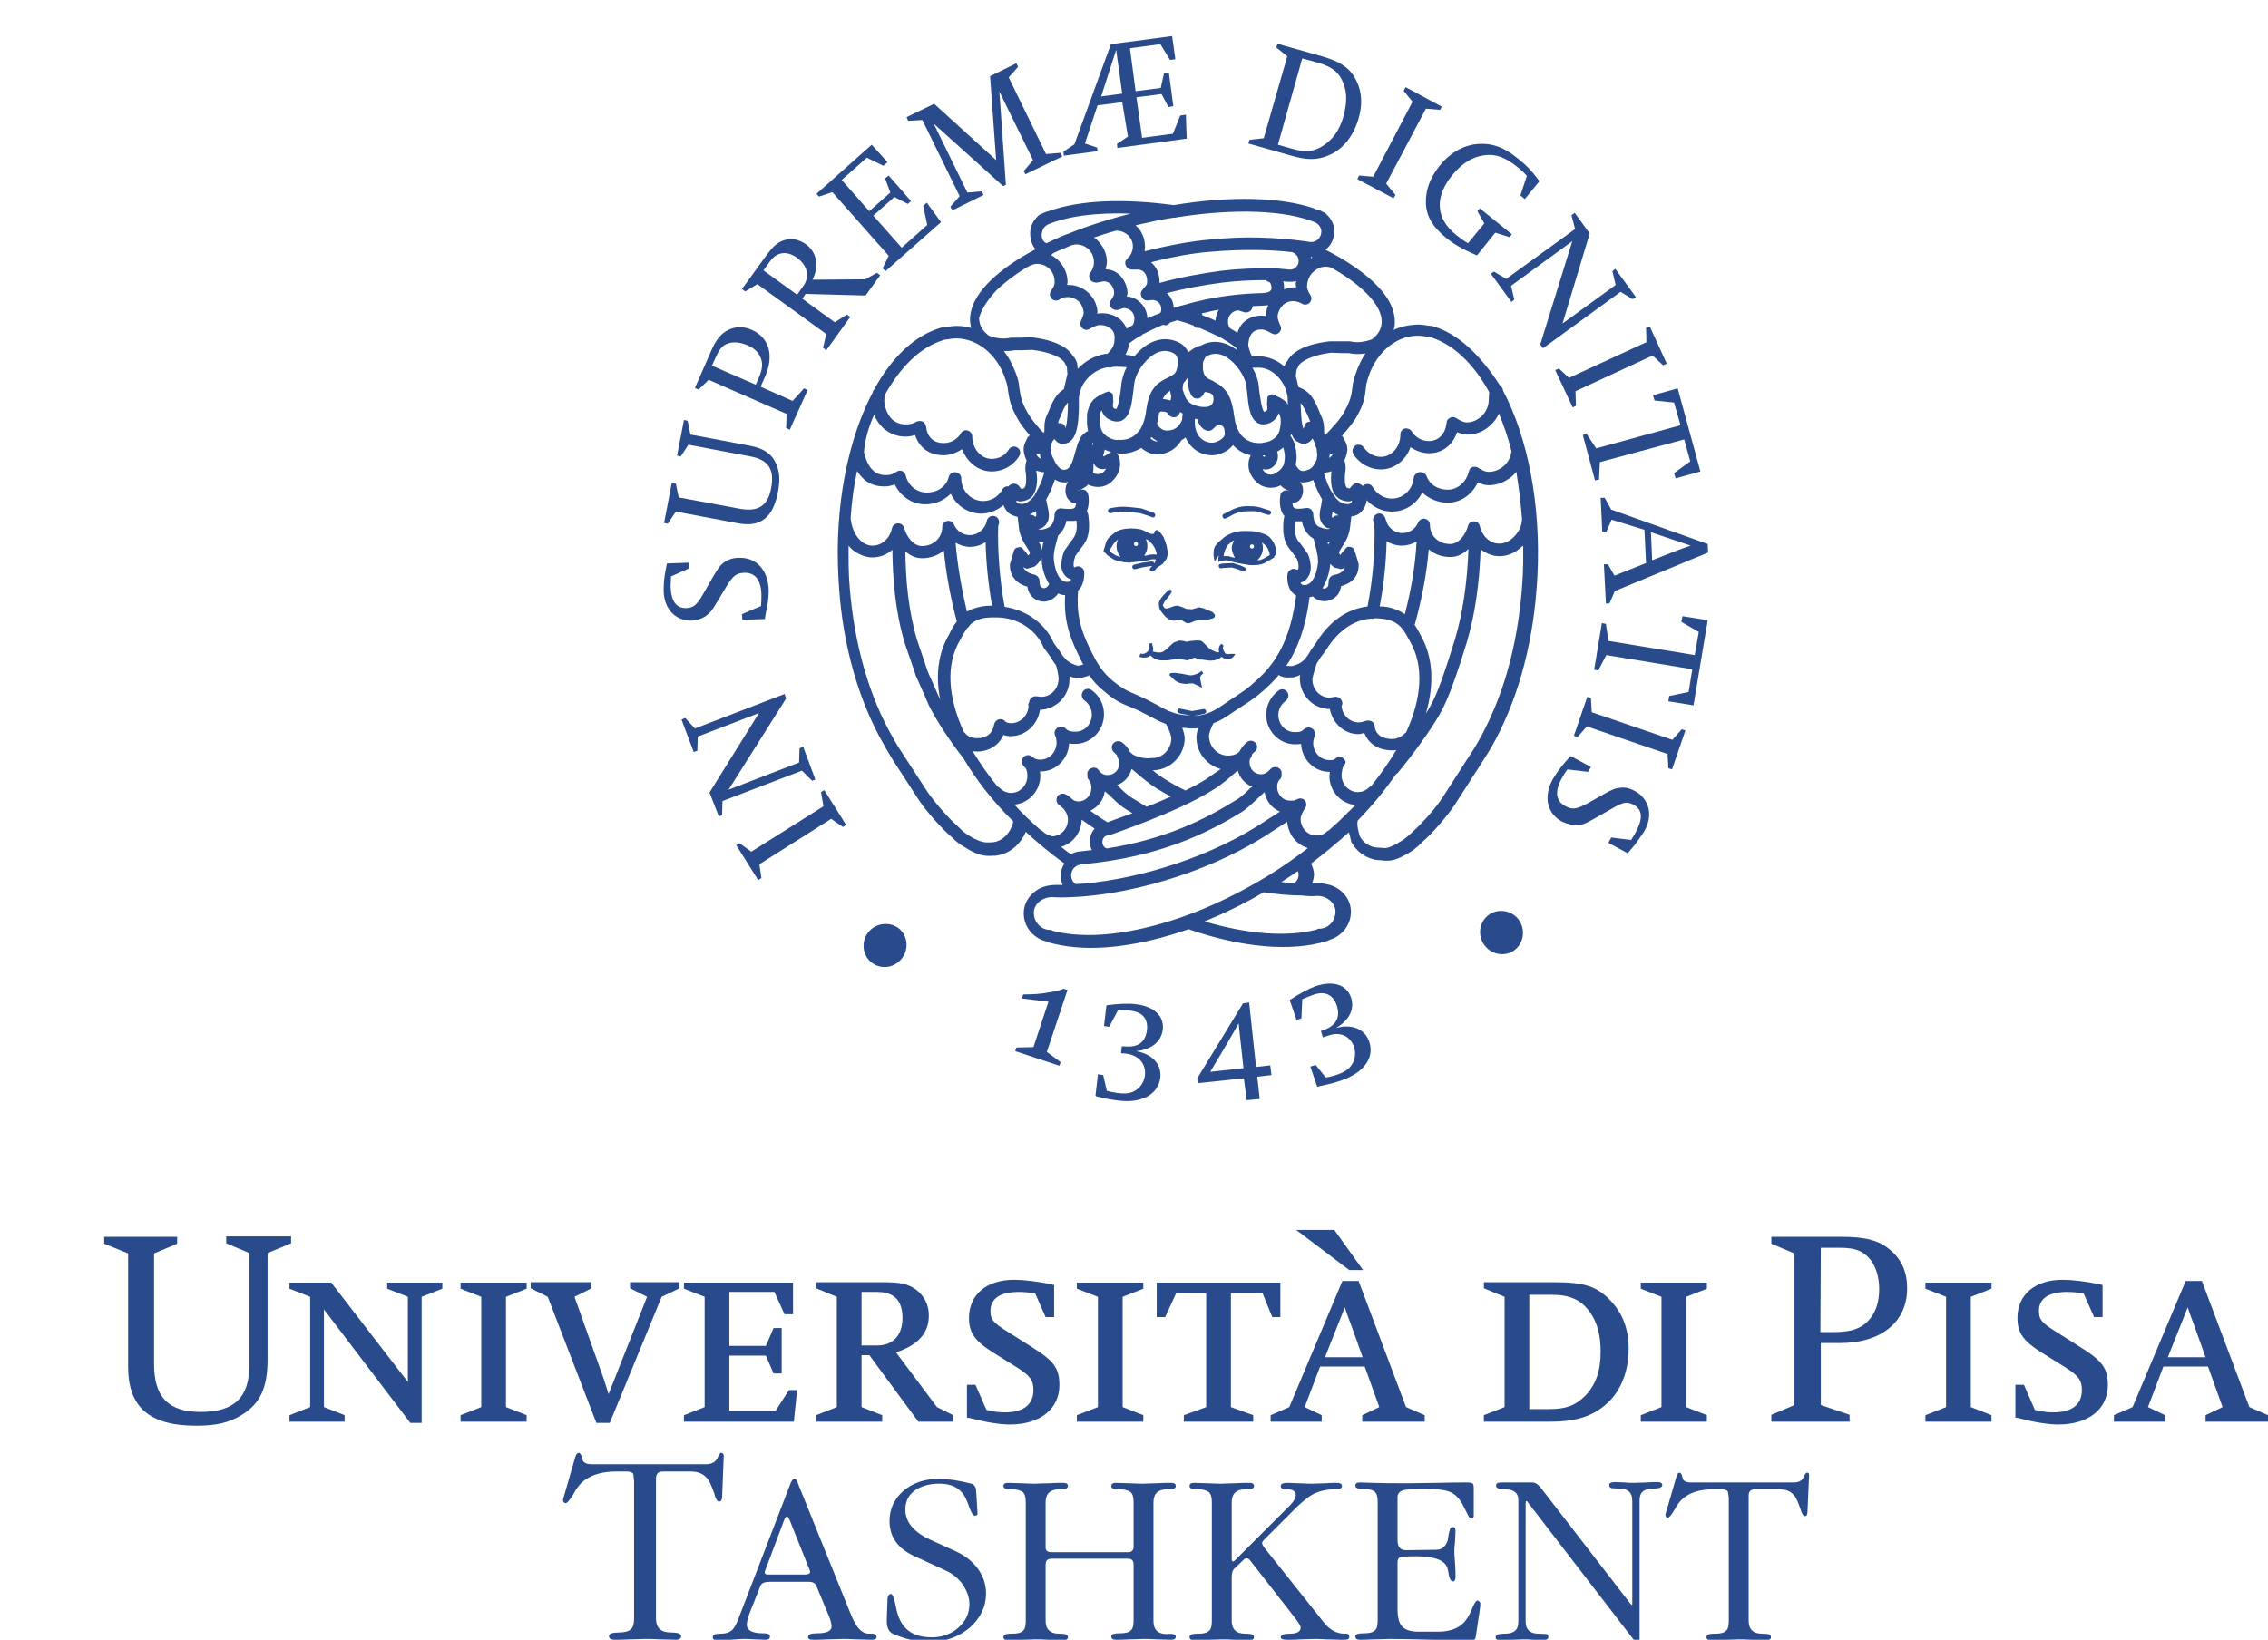 <?xml version="1.0" encoding="utf-8"?>
<!-- Generator: Adobe Illustrator 27.4.0, SVG Export Plug-In . SVG Version: 6.00 Build 0)  -->
<!DOCTYPE svg PUBLIC "-//W3C//DTD SVG 1.1//EN" "http://www.w3.org/Graphics/SVG/1.1/DTD/svg11.dtd">
<svg version="1.1"
	 id="Слой_1" xmlns:x="http://ns.adobe.com/Extensibility/1.0/" xmlns:i="http://ns.adobe.com/AdobeIllustrator/10.0/" xmlns:graph="http://ns.adobe.com/Graphs/1.0/" xmlns:xodm="http://www.corel.com/coreldraw/odm/2003"
	 xmlns="http://www.w3.org/2000/svg" xmlns:xlink="http://www.w3.org/1999/xlink" x="0px" y="0px" viewBox="0 0 559.4 404.5"
	 style="enable-background:new 0 0 559.4 404.5;" xml:space="preserve">
<style type="text/css">
	.st0{fill:#294B8C;}
</style>
<g id="Layer_x0020_1">
	<g id="_105553182927520">
		<g>
			<path class="st0" d="M377.2,319.4h5.5c4.5,0,7.2,1.2,9.4,4.2c1.8,2.5,2.7,5.6,2.7,9.8c0,4.8-1.2,8.2-3.8,10.9
				c-2.5,2.5-4.8,3.3-9,3.3h-4.8V319.4L377.2,319.4z M382.5,350.7L382.5,350.7c5.4,0,9.2-1,12.4-3.3c4.4-3.1,6.8-8.4,6.8-14.7
				c0-4.8-1.4-8.6-4.4-11.8c-3.4-3.6-6.5-4.6-14-4.6H366v1.5l5.1,2.1v27.2l-5.1,2v1.6L382.5,350.7L382.5,350.7z"/>
			<polygon class="st0" points="404.7,350.7 404.7,349.1 409.8,347.1 409.8,319.9 404.7,317.9 404.7,316.4 421,316.4 421,317.9 
				415.9,319.9 415.9,347.1 421,349.1 421,350.7 			"/>
			<path class="st0" d="M449.1,307.8h4.7c3.9,0,5.8,0.8,7.6,3c1.4,1.9,2.1,4.4,2.1,7.2c0,2.9-0.7,5.3-2.1,7.1
				c-1.9,2.5-4.5,3.5-9.2,3.5h-3.2L449.1,307.8L449.1,307.8z M456.2,350.7V349l-7.1-2.4v-15.3h4.8c10.1,0,16.5-5.2,16.5-13.5
				c0-3.9-1.3-7-4-9.3c-2.8-2.5-6.2-3.4-12.2-3.4h-17.3v1.7l5.7,2.4v37.4l-5.7,2.4v1.7H456.2z"/>
			<polygon class="st0" points="474.9,350.7 474.9,349.1 480,347.1 480,319.9 474.9,317.9 474.9,316.4 491.2,316.4 491.2,317.9 
				486.1,319.9 486.1,347.1 491.2,349.1 491.2,350.7 			"/>
			<path class="st0" d="M497.1,349.7v-8.1h2.1l2.7,6.2c2.1,0.5,3.1,0.6,4.6,0.6c4.5,0,7-1.9,7-5.5c0-2.5-0.9-3.6-4.4-5.8l-5.3-3.3
				c-4.8-3-6.2-5-6.2-8.7c0-5.7,4.3-9.4,11.1-9.4c2.4,0,5.8,0.4,9.1,1.1l0.8,0.2v7.9h-2.1l-2.6-5.9c-1.8-0.2-2.8-0.3-4-0.3
				c-4.6,0-7,1.6-7,4.7c0,2.1,0.7,2.9,4.2,5.1l5.7,3.6c5.8,3.6,7.1,5.4,7.1,9.6c0,5.9-4.8,9.7-12.2,9.7c-2.3,0-5.8-0.5-9.9-1.6
				L497.1,349.7L497.1,349.7z"/>
			<path class="st0" d="M539.6,322.5l0.6,1.8l0.9,2.4l2.9,8.1h-9.3L539.6,322.5L539.6,322.5z M544.6,337.1L544.6,337.1l3.6,10
				l-4.2,2v1.6h15.4v-1.6l-4.6-2L543.1,316h-4L526,347.1l-4.6,2v1.6h12.6v-1.6l-4.2-2l3.8-10H544.6z"/>
			<path class="st0" d="M25.7,306.8v-1.7h18v1.7l-5.7,2.4v27.3c0,8.2,3.6,11.8,11.5,11.8c8.3,0,12-3.6,12-11.5v-27.7l-5.7-2.4v-1.7
				h16v1.7l-5.8,2.4v26.2c0,7-1.8,10.9-6.3,13.7c-3.1,1.9-6.2,2.7-11.3,2.7c-11.6,0-16.8-4.6-16.8-14.6v-27.9L25.7,306.8L25.7,306.8
				z"/>
			<polygon class="st0" points="71.4,350.7 71.4,349.1 76.5,347.1 76.5,319.9 71.4,317.9 71.4,316.4 81.7,316.4 100.6,340.9 
				100.6,319.9 95.5,317.9 95.5,316.4 109.1,316.4 109.1,317.9 104,319.9 104,351 101.2,351 79.9,323 79.9,347.1 85,349.1 85,350.7 
							"/>
			<polygon class="st0" points="113.6,350.7 113.6,349.1 118.7,347.1 118.7,319.9 113.6,317.9 113.6,316.4 129.9,316.4 129.9,317.9 
				124.8,319.9 124.8,347.1 129.9,349.1 129.9,350.7 			"/>
			<path class="st0" d="M147.1,351l-12-31.1l-4.2-2.1v-1.5h15v1.5l-4.2,2.1l7.2,20.2c0.3,1,0.6,1.8,1.2,3.8l9.5-24l-4.2-2.1v-1.5
				h12.2v1.5l-4.4,2.1L150.4,351H147.1L147.1,351z"/>
			<polygon class="st0" points="179.9,334.4 179.9,348 191.3,348 194.6,342.9 196.6,342.9 195.8,350.7 168.7,350.7 168.7,349.1 
				173.8,347.1 173.8,319.9 168.7,317.9 168.7,316.4 195.6,316.4 195.6,324.2 193.5,324.2 191,318.7 179.9,318.7 179.9,332 
				188.9,332 190.8,327.6 192.8,327.6 192.8,338.8 190.8,338.8 188.9,334.4 			"/>
			<path class="st0" d="M212.5,318.7h3.9c4.1,0,6.2,2.1,6.2,6.4c0,4.3-2.3,6.8-6.3,6.8h-3.8L212.5,318.7L212.5,318.7z M214.5,334.4
				L214.5,334.4l12,16.3h8.6v-1.6l-4-2L221,333.6c5.5-1.8,8.1-4.8,8.1-9.1c0-2.7-1.2-4.9-3.2-6.4c-2-1.4-3.7-1.8-8.3-1.8h-16.3v1.5
				l5.1,2.1v27.2l-5.1,2v1.6h16.3v-1.6l-5.1-2v-12.8H214.5z"/>
			<path class="st0" d="M238.5,349.7v-8.1h2.1l2.7,6.2c2.1,0.5,3.1,0.6,4.6,0.6c4.5,0,7-1.9,7-5.5c0-2.5-0.9-3.6-4.4-5.8l-5.3-3.3
				c-4.8-3-6.2-5-6.2-8.7c0-5.7,4.3-9.4,11.1-9.4c2.4,0,5.8,0.4,9.1,1.1l0.8,0.2v7.9h-2.1l-2.6-5.9c-1.8-0.2-2.8-0.3-4-0.3
				c-4.6,0-7,1.6-7,4.7c0,2.1,0.7,2.9,4.2,5.1l5.7,3.6c5.8,3.6,7.1,5.4,7.1,9.6c0,5.9-4.8,9.7-12.2,9.7c-2.3,0-5.8-0.5-9.9-1.6
				L238.5,349.7L238.5,349.7z"/>
			<polygon class="st0" points="265.6,350.7 265.6,349.1 270.8,347.1 270.8,319.9 265.6,317.9 265.6,316.4 282,316.4 282,317.9 
				276.9,319.9 276.9,347.1 282,349.1 282,350.7 			"/>
			<polygon class="st0" points="297.5,347.1 297.5,319 290.1,319 287.4,324.9 285.3,324.9 285.3,316.4 315.8,316.4 315.8,324.9 
				313.8,324.9 311.4,319 303.6,319 303.6,347.1 309.1,349.1 309.1,350.7 292,350.7 292,349.1 			"/>
			<path class="st0" d="M331.7,322.5l0.6,1.8l0.9,2.4l2.9,8.1h-9.3L331.7,322.5z M336.6,337.1L336.6,337.1l3.6,10l-4.2,2v1.6h15.4
				v-1.6l-4.6-2L335.1,316h-4l-13.1,31.1l-4.6,2v1.6h12.6v-1.6l-4.2-2l3.8-10H336.6L336.6,337.1z M329.1,303.4h-9.4l13.1,9.9h3.4
				L329.1,303.4z"/>
			<path class="st0" d="M254.9,258.3l3.7-11.2l-6.6-0.8l0.4-1c2.5,0,4.4-0.1,6.9-0.6c1.7-0.3,2-0.4,3-0.8l1,0.3l-5.1,15.3l3.4,2.5
				l-0.3,0.9l-10.9-3.6l0.3-0.9L254.9,258.3L254.9,258.3z"/>
			<path class="st0" d="M270.2,270.3l0.6-5.3l1.3,0.2l0.9,3.9c0.8,0.2,1.3,0.3,2.5,0.5c2.3,0.3,3.5,0.1,4.7-0.7
				c1.2-0.8,2-2.1,2.2-3.6c0.3-2.9-1.5-5-4.7-5.4l-1.2-0.1l0.2-1.7l0.4,0c3.5,0.4,5.4-0.9,5.8-4c0.3-2.8-1.1-4.5-4.2-4.8
				c-0.9-0.1-2.1-0.2-2.9-0.2l-2.2,4.2l-1.3-0.2l0.6-5.1c2.8-0.4,5.5-0.5,7.1-0.3c4.6,0.5,7.2,2.9,6.8,6.3c-0.4,3-2.8,4.9-6.6,5.3
				c4,0.7,6.3,3.2,6,6.5c-0.5,4.1-4.5,6.4-10.2,5.7c-1.6-0.2-2.5-0.3-5.4-1L270.2,270.3L270.2,270.3z"/>
			<path class="st0" d="M298.5,264.4l0.6-1l1.8-3l2-3.4l2.3-4l0.3-0.6l1.2,11.1L298.5,264.4L298.5,264.4z M307.5,271.4L307.5,271.4
				l3.2-0.3l-0.6-5.5l3.5-0.4l-0.3-2.4l-3.5,0.4l-1.7-15.9l-1.5,0.2l-11.3,18.5l0.1,1.2l11.4-1.2L307.5,271.4L307.5,271.4z"/>
			<path class="st0" d="M324.9,268.1l-1.7-5l1.3-0.4l2.5,3.1c0.8-0.1,1.4-0.3,2.5-0.6c2.1-0.7,3.2-1.4,4-2.7
				c0.8-1.2,0.9-2.8,0.5-4.2c-1-2.8-3.5-3.9-6.5-2.8l-1.2,0.4l-0.5-1.6l0.4-0.1c3.3-1.1,4.5-3.2,3.5-6.2c-0.9-2.7-3-3.6-5.8-2.6
				c-0.9,0.3-2,0.8-2.7,1.1l-0.2,4.7l-1.2,0.4l-1.7-4.9c2.4-1.6,4.7-2.8,6.3-3.4c4.4-1.5,7.7-0.4,8.8,2.7c1,2.9-0.4,5.7-3.7,7.6
				c3.9-1.1,7.1,0.2,8.2,3.3c1.4,4-1.3,7.7-6.8,9.6c-1.5,0.5-2.4,0.8-5.3,1.4L324.9,268.1L324.9,268.1z"/>
			<path class="st0" d="M214.8,237.3c-2.2-1.9-2.4-5.3-0.5-7.5c1.9-2.2,5.3-2.5,7.5-0.7c2.2,1.9,2.4,5.3,0.5,7.5
				C220.4,238.9,217,239.2,214.8,237.3L214.8,237.3z"/>
			<polygon class="st0" points="208.7,203.5 207.9,204 205,202 187.3,213.2 187.8,216.6 187,217.1 181.6,208.5 182.4,208 
				185.3,210.1 203.1,198.9 202.5,195.4 203.3,194.9 			"/>
			<polygon class="st0" points="201.1,192.3 200.3,192.6 197.8,190.1 178.2,197.6 178.1,201.1 177.3,201.4 175,195.5 187.2,175.9 
				172.1,181.7 172,185.2 171.1,185.5 168.1,177.5 169,177.1 171.4,179.7 193.5,171.2 193.9,172.3 179.7,194.8 197.1,188.1 
				197.2,184.6 198.1,184.2 			"/>
			<path class="st0" d="M188.7,152.7l-5.6,0.2l-0.1-1.4l4.7-2c0.1-1,0.1-1.8,0.1-2.9c-0.1-3.6-1.6-5.4-4.3-5.3
				c-1.9,0.1-2.7,0.7-4.4,3.5l-2.3,3.8c-1.2,2.1-1.8,2.7-2.9,3.5c-1,0.6-2,0.9-3.2,1c-4,0.1-6.8-2.7-7-7.1c0-0.7,0-1.8,0.1-2.9
				c0.1-0.9,0.2-1.5,0.3-2l0.3-1.6l0.1-0.5l5.4-0.2l0.1,1.4l-4.5,2l0,0.3c0,1-0.1,1.3-0.1,2c0.1,3.8,1.4,5.6,3.9,5.5
				c1.8-0.1,2.5-0.7,4.1-3.4l2.4-4.2c1.5-2.5,1.7-2.8,2.7-3.6c1-0.8,2.4-1.2,3.8-1.2c4.3-0.1,7.1,3,7.3,7.9c0,1.2-0.1,3-0.5,4.6
				l-0.4,2.2L188.7,152.7L188.7,152.7z"/>
			<path class="st0" d="M164.7,129.2l-0.9-0.2l1.9-9.9l1,0.2l0.7,3.4l15.1,2.8c4.5,0.8,6.9-0.7,7.7-5.1c0.9-4.6-0.7-7-5.1-7.8
				l-15.3-2.9l-1.9,2.9l-0.9-0.2l1.7-8.8l0.9,0.2l0.7,3.4l14.4,2.7c3.8,0.7,5.8,2.1,6.9,4.9c0.7,1.9,0.8,3.7,0.3,6.5
				c-1.2,6.4-4.3,8.8-9.8,7.8l-15.4-2.9L164.7,129.2L164.7,129.2z"/>
			<path class="st0" d="M175.6,90.2l1.1-2.4c0.9-2,1.7-2.8,3.3-3.2c1.3-0.3,2.7-0.1,4.2,0.5c1.5,0.6,2.6,1.5,3.2,2.7
				c0.8,1.5,0.8,3.1-0.3,5.5l-0.7,1.6L175.6,90.2z M199.2,96.2L199.2,96.2l-0.9-0.4l-2.8,3.1l-7.9-3.5l1.1-2.5
				c2.3-5.2,1-9.6-3.2-11.5c-2-0.9-3.9-0.9-5.7-0.1c-1.9,0.9-3.2,2.4-4.5,5.5l-3.9,8.9l0.9,0.4l2.5-2.4l19.2,8.4l-0.1,3.5l0.9,0.4
				L199.2,96.2L199.2,96.2z"/>
			<path class="st0" d="M188.3,66.7l1.6-2.2c1.7-2.4,4.2-2.7,6.7-0.9c2.6,1.9,3.2,4.7,1.5,7l-1.5,2.1L188.3,66.7L188.3,66.7z
				 M198.7,72.5L198.7,72.5l14.8,0.4l3.6-5l-0.8-0.6l-2.9,1.6L200.4,69c1.7-3.4,1.1-6.8-1.7-8.8c-1.6-1.1-3.4-1.5-5.1-1
				c-1.7,0.5-2.7,1.3-4.5,3.7l-6.1,8.4l0.8,0.6l3-1.8l17,12.3l-0.8,3.4l0.8,0.6l5.9-8.2l-0.8-0.6l-3,1.9l-8-5.8L198.7,72.5
				L198.7,72.5z"/>
			<polygon class="st0" points="215.4,53.2 222.4,61.1 228.7,55.5 227.7,50.8 228.6,50 232.1,54.8 218.4,66.9 217.7,66.2 
				219.2,63.1 205.3,47.4 202,48.5 201.4,47.8 215,35.7 218.9,40 217.9,40.9 213.8,38.9 207.6,44.4 214.4,52.1 219.6,47.5 218.3,44 
				219.2,43.3 224.7,49.6 223.9,50.3 220.6,48.6 			"/>
			<polygon class="st0" points="245.7,39.5 244.2,18.8 250.7,15.6 251.1,16.5 248.8,19.1 258,38 261.6,37.7 262,38.6 252.9,43 
				252.5,42.2 254.8,39.5 246.5,22.6 248.1,45.6 247.4,45.9 230.3,30.5 238.6,47.5 242.1,47.2 242.6,48.1 234.9,51.9 234.4,51 
				236.7,48.4 227.5,29.6 224,29.8 223.6,28.9 230.4,25.6 			"/>
			<path class="st0" d="M271.6,23.8l3.7-11.5l1.5,10.8L271.6,23.8L271.6,23.8z M278.2,33.7L278.2,33.7l-2.7,1.8l0.1,1l17.1-2.3
				l-0.2-5.9l-1.4,0.2l-1.8,4.5l-7.6,1l-1.4-10l6.2-0.8l1.7,3.2l1.2-0.2l-1.1-8.3l-1.2,0.2l-0.8,3.6l-6.2,0.8l-1.4-10.6l7.5-1
				l2.4,3.9l1.3-0.2l-0.8-5.7l-15.1,2l-9,24.7l-2.7,1.8l0.1,1l8.3-1.1l-0.1-0.9l-3-1l3.1-9.4l6.1-0.8L278.2,33.7L278.2,33.7z"/>
			<path class="st0" d="M321.2,14.4l4,1.1c3.4,1,5.2,2.4,6.2,5.2c0.9,2.3,0.8,4.8,0,7.9c-1,3.6-2.7,5.9-5.3,7.5
				c-2.3,1.4-4.2,1.5-7.4,0.6l-3.5-1L321.2,14.4L321.2,14.4z M318.5,38.4L318.5,38.4c3.7,1.1,6.4,1.1,9,0c3.6-1.4,6.3-4.7,7.6-9.2
				c1-3.5,0.8-6.5-0.5-9.2c-1.5-3.1-3.7-4.7-8.5-6.1l-11-3.1l-0.3,0.9l2.7,2.2l-5.8,20.2l-3.5,0.4l-0.3,0.9L318.5,38.4L318.5,38.4z"
				/>
			<polygon class="st0" points="334.8,44.2 335.2,43.3 338.7,43.6 348.4,25.1 346.2,22.4 346.7,21.5 355.6,26.3 355.2,27.1 
				351.7,26.8 341.9,45.3 344.2,48.1 343.7,48.9 			"/>
			<path class="st0" d="M368.8,57.4l-4.5,5.6l-0.5-0.2c-3-1.3-5.1-2.5-7.1-4.1c-3.3-2.7-4.9-5.3-5-8.6c-0.1-3.2,1-6.2,3.3-9.1
				c2.7-3.4,6.1-5.3,9.8-5.5c3.4-0.2,6.3,0.9,9.7,3.7c2,1.6,3.2,2.8,4.9,5.1l0.3,0.4l-3.6,4.4l-1.1-0.9l1.6-4.8
				c-0.6-0.7-1.2-1.3-2.2-2.1c-3.1-2.5-5.5-3.4-8.3-3c-3,0.4-5.5,2-7.9,4.9c-4.4,5.4-4.1,10.7,0.9,14.7c1.1,0.9,2.2,1.7,3,2.1l4-4.9
				l-1.7-3l0.6-0.7l7.9,6.4l-0.6,0.7L368.8,57.4L368.8,57.4z"/>
			<polygon class="st0" points="367.7,67.5 368.5,67 371.5,68.8 388.5,56.5 387.6,53.1 388.4,52.5 392.1,57.6 385.4,79.8 
				398.5,70.3 397.7,66.9 398.4,66.3 403.5,73.3 402.7,73.8 399.7,72 380.6,85.9 379.9,85 387.8,59.5 372.7,70.5 373.5,73.9 
				372.8,74.5 			"/>
			<polygon class="st0" points="383.6,91.3 384.5,90.9 387,93.2 406.1,84.4 406,80.9 406.9,80.5 411.1,89.7 410.2,90.1 407.6,87.7 
				388.6,96.5 388.7,100.1 387.9,100.5 			"/>
			<polygon class="st0" points="393.7,110.6 414.5,104.9 412.9,99.3 408.1,98.8 407.7,97.5 413.8,95.8 419.4,116.3 413.3,118 
				412.9,116.7 416.9,113.8 415.4,108.4 394.6,114 394.4,118.3 393.4,118.5 390.4,107.3 391.3,107 			"/>
			<path class="st0" d="M417,134.6c-1.2,0.4-1.8,0.6-3.4,1.2l-6.1,2.4l-0.3-6.9L417,134.6L417,134.6z M406,138.9L406,138.9l-7.8,3.1
				l-1.6-2.8l-1,0l0.5,9.7l0.9-0.1l1.3-3l23-9.5l-0.1-2.1l-23.8-8.5l-1.6-2.9l-1,0l0.4,8.4l1,0l1.3-3l8.1,2.5L406,138.9L406,138.9z"
				/>
			<polygon class="st0" points="396.7,158.1 418,161.6 419,155.9 414.7,153.4 415,152 421.2,153 417.7,174 411.5,173 411.7,171.7 
				416.5,170.7 417.4,165.1 396.2,161.6 394.2,165.4 393.2,165.2 395.1,153.7 396.1,153.9 			"/>
			<polygon class="st0" points="391.5,171.9 392.4,172.2 392.6,175.7 412.5,182.5 414.8,179.9 415.7,180.2 412.4,189.8 411.5,189.5 
				411.3,186 391.4,179.2 389.1,181.8 388.2,181.5 			"/>
			<path class="st0" d="M387.4,186.5l5,2.7l-0.7,1.2l-5.1-0.6c-0.6,0.8-1,1.5-1.5,2.4c-1.7,3.2-1.3,5.5,1.1,6.7
				c1.7,0.9,2.7,0.7,5.5-0.8l3.9-2.2c2.1-1.2,2.9-1.5,4.3-1.6c1.2-0.1,2.2,0.2,3.3,0.8c3.5,1.9,4.6,5.8,2.5,9.7
				c-0.3,0.6-1,1.5-1.6,2.4c-0.5,0.7-0.9,1.3-1.2,1.6l-1.1,1.3l-0.3,0.4l-4.8-2.6l0.7-1.3l4.9,0.6l0.2-0.3c0.5-0.8,0.7-1.1,1-1.7
				c1.8-3.4,1.6-5.5-0.6-6.7c-1.6-0.8-2.5-0.7-5.2,0.9l-4.2,2.4c-2.5,1.4-2.9,1.6-4.2,1.7c-1.3,0.1-2.7-0.2-4-0.8
				c-3.7-2-4.7-6.1-2.3-10.5c0.6-1,1.6-2.5,2.7-3.8l1.5-1.7L387.4,186.5L387.4,186.5z"/>
			<path class="st0" d="M374,234c-2.1,2-5.5,1.8-7.5-0.4c-2-2.2-1.9-5.5,0.2-7.5c2.1-2,5.5-1.8,7.5,0.3
				C376.2,228.6,376.1,232,374,234z"/>
			<path class="st0" d="M285.8,149c0,0.1,0,0.2,0.1,0.3c0,0.1,0,0.2,0,0.3c0,0.6,0.4,1.1,0.7,1.5l0.4,0.5c0.5,0.7,1,1,1.8,1.4
				c0.6,0.2,1.1,0.1,1.5,0c0.4-0.1,0.6-0.2,1-0.1l0.5,0.3l0.8,0.5c0.7,0.2,1.1-0.1,1.6-0.3l0.8-0.3l0.9-0.1l1.2-0.1l0.3,0
				c1-0.1,1.9-0.3,2.2-0.7l0.1-0.5l-0.6-0.7l-0.2-0.1l-1-0.4l-0.3-0.1l-0.6-0.3l-1.2-0.3l-1.1,0.3l-0.7,0.2l-1.4-0.1l-0.2-0.1
				l-0.7-0.3l-1.2-0.4c-0.7,0-1.2,0.2-1.7,0.4l-0.5,0.2l-0.4,0.1c-0.6,0-0.7,0-1.1-0.8c0.1-0.2,0.5-1,0.5-1c0.1-0.1,1.3-1.6,1.5-1.9
				c0,0,0,0,0,0c0,0,0,0,0,0h0c0,0,0-0.1,0-0.1c0.1-0.1,0.2-0.2,0.2-0.4c0-0.1,0-0.2-0.1-0.3c-0.3-0.3-0.6,0-0.7,0
				C287.9,145.9,285.8,147.7,285.8,149L285.8,149z"/>
			<path class="st0" d="M283.4,139.7l0.8-0.1l-0.1,0.1c-0.3,0.3-0.6,0.6-0.5,0.9c0,0.1,0.1,0.3,0.5,0.3c0.5,0.1,0.8-0.3,1-0.5
				l0.2-0.3l0.6-0.4l0.9-0.6l0.9-1.2c0.3-0.7,0.3-1.2,0.3-1.9c0,0-0.3-1.6-0.3-1.6l-0.1-0.2l-0.1-0.4l-0.5-1.3
				c-0.4-0.6-1.3-2-1.9-1.7c-0.4,0.2-0.4,0.6-0.4,0.7v0.1c0,0-0.3,0.1-0.3,0.1c-0.5,0.1-1-0.2-1.7-0.5c-0.5-0.3-1.1-0.6-1.8-0.7
				c-1.4-0.2-2.3-0.2-3.7,0c-1.2,0.2-2,0.6-3,1.5c-0.6,0.5-1.1,0.9-1.4,1.8l-0.6,2l0,0c0,0.3,0.1,0.5,0.2,0.5
				c0.1,0.1,0.2,0.1,0.3,0.1c0.1,0.4,0.7,0.8,2,1.6c0.7,0.4,2.8,0.8,3.9,0.8c0,0,0,0,0,0h0.3c0,0,0,0,0-0.1c0,0,0.1,0,0.1,0
				c0,0,0,0,0,0c0.1,0,0.1,0,0.2,0c0.3,0,0.6,0,0.9-0.1c0.8-0.1,1.6-0.1,1.6-0.1l1.5-0.3c0.6-0.2,1.1-0.3,1.9-0.2
				c-0.1,0.3-0.2,0.7-0.4,1c0,0,0,0,0,0c0-0.3-0.3-0.5-0.7-0.5l-0.7,0.1l-1.5,0.2l-2.1,0.5c-0.3,0.1-0.5,0.4-0.4,0.7
				c0.1,0.3,0.4,0.5,0.7,0.4l2.1-0.5L283.4,139.7L283.4,139.7z M275.2,137L275.2,137c-0.4-0.2-1.2-0.7-1.4-1c0-0.2,0.1-0.4,0.1-0.6
				c0-0.1,0.1-0.1,0.1-0.2l0.7-1.1c0.4-0.4,0.6-0.7,0.9-0.9c0.1,0,0.1-0.1,0.2-0.1c-0.3,0.5-0.4,1.1-0.4,1.7c0,1,0.4,1.9,1,2.6
				C275.9,137.3,275.4,137.1,275.2,137z M280.2,134.7L280.2,134.7c-0.3,0-0.5-0.2-0.5-0.5c0-0.3,0.2-0.5,0.5-0.5
				c0.3,0,0.5,0.2,0.5,0.5C280.7,134.5,280.5,134.7,280.2,134.7z M282.9,137L282.9,137l-0.7,0.1c0.5-0.7,0.8-1.5,0.8-2.4
				c0-0.6-0.1-1.2-0.4-1.7c0.3,0.1,0.6,0.2,0.8,0.4c0.2,0.2,0.4,0.4,0.6,0.6c0.7,0.8,1.1,1.6,1.3,2.6c0,0.1,0,0.2,0,0.2
				C284.3,136.7,283.5,136.8,282.9,137L282.9,137z"/>
			<path class="st0" d="M273.9,126.6c1.8-0.4,2.9-0.5,4.8-0.3l0.9,0.1l1.6,0.2l1.9,0.6l1.1,0.4c0.3,0.1,0.6,0,0.7-0.3
				c0.1-0.3,0-0.6-0.3-0.8l-1.1-0.4l-2-0.7l-1.8-0.2l-0.9-0.1c-2-0.2-3.2-0.1-5.1,0.3c-0.3,0.1-0.5,0.4-0.4,0.7
				C273.3,126.4,273.6,126.6,273.9,126.6L273.9,126.6z"/>
			<path class="st0" d="M296.4,165.5C296.4,165.5,296.4,165.5,296.4,165.5c-0.5,0.4-0.8,0.6-1.4,0.8l-0.3,0.1
				c-0.7,0.2-0.9,0.3-2.2,0l-1-0.2L290,166l-0.4,0c-0.8,0-1,0-1.1,0.3l-0.1,0.2l0.2,0.2l0.5,0.5c0.8,0.8,1.6,1.5,3.6,1.5l0.7-0.1
				l0.9,0l1.1,0.5l1.1,0.6l-0.2-0.9l-0.3-1.5c0,0,0-0.1,0-0.1c0-0.4,0.3-0.7,0.8-1.1c0,0,0,0,0,0L296.4,165.5L296.4,165.5z"/>
			<path class="st0" d="M302.1,161l-0.2-0.3c-0.3-0.6-0.4-1-0.1-1.4l-0.5-0.5c0,0-0.1,0.1-0.1,0.1l0,0c0,0,0,0,0,0
				c-0.3,0.2-0.6,0.6-0.6,1.3c0,0.2,0,0.5,0.1,0.7c-0.3,0-0.5,0-0.9-0.1l-1.4-0.7l-1.2-1.2l-0.5-0.5c-0.4-0.4-0.8-0.4-1.2-0.4
				l-0.4,0c0,0-0.6,0-1.1,0.1c-0.1,0-0.3,0-0.3,0c0,0,0.1,0,0.1,0c0,0,0,0-0.1,0c0,0,0,0,0,0l-0.9,0.2l-0.3,0l-0.3-0.1l-0.4-0.1
				l-0.9-0.1l-1.4,0.5l-0.9,0.8l-0.4,0.4l-0.4,0.4l-1,0.7c-0.6,0.2-0.9,0.2-1.6,0.1l-0.9-0.2c0.3-0.6,0.1-1.1-0.1-1.7l-0.1-0.4
				l-0.7,0.2c0,0.3,0.1,0.6,0.1,0.8c0,0.3-0.1,0.5-0.2,0.8l-0.2,0.3c-0.4,0.4-0.9,0.6-1.2,0.6c-0.2,0-0.4,0-0.6-0.1l0,0L281,162
				c0.3,0.1,0.6,0.2,0.9,0.2c0.7,0.1,1.4-0.1,1.9-0.5c0.4,0.4,0.7,0.7,1.3,0.9c0.9,0.4,1.6,0.3,2.5,0.3l0.4,0l1.3-0.2l1.6-0.2
				l0.8,0.2l1.2,0.2l1.1-0.4c0.3-0.2,0.5-0.3,0.8-0.2c0,0,0.6,0.2,1,0.3c0.1,0,0.2,0.1,0.2,0.1c0.1,0,0.2,0,0.3,0
				c0.3,0,1.5,0.2,1.5,0.2c1.3,0.2,2.5-0.1,3.3-0.7l0.2-0.2c0.3,0.3,0.7,0.5,1.2,0.6c0.8,0.1,1.4-0.2,1.8-0.7l0.4-0.6l-1.2,0
				C302.7,161.4,302.3,161.4,302.1,161L302.1,161z"/>
			<path class="st0" d="M257.3,116.5C257.3,116.5,257.4,116.5,257.3,116.5z"/>
			<path class="st0" d="M311.1,131.5c-1.1-0.3-1.8-0.5-2.9-0.5c-1.7,0-2.7-0.1-4.3,0.5c-1,0.4-1.7,0.7-2.6,1.6l-0.5,0.4
				c-0.6,0.6-1.2,1.1-1.4,2.1c-0.1,0.8-0.1,1.3,0,2l0.2,0.9l1-1.5c0,0.3-0.1,0.5-0.1,0.8l0,0.8l0.8-0.2c1-0.3,1.4-0.2,2,0l1.1,0.3
				l1.4,0.3l2.5,0.4l0.6,0c1,0,1.9,0,3-0.5l2.4-1.4l0-0.3c0,0,0,0,0,0l0.3-0.3c0.6-0.4-0.1-2.5-0.6-3.3
				C313,132.1,312.4,131.9,311.1,131.5L311.1,131.5z M304.6,137.6L304.6,137.6l-0.9-0.2c-0.5-0.2-1.1-0.3-1.9-0.2
				c0.1-0.8,0.3-1.5,0.8-2.4c0.1-0.2,0.2-0.3,0.3-0.4l0.6-0.5c0.3-0.3,0.6-0.5,0.9-0.6c-0.3,0.6-0.6,1.3-0.6,2
				C303.9,136.1,304.2,136.9,304.6,137.6L304.6,137.6L304.6,137.6z M308.8,135.3L308.8,135.3c-0.3,0-0.5-0.2-0.5-0.5
				c0-0.3,0.2-0.5,0.5-0.5c0.3,0,0.5,0.2,0.5,0.5C309.3,135.1,309.1,135.3,308.8,135.3z M311.5,137.9L311.5,137.9
				c-0.5,0.2-0.9,0.3-1.4,0.3c0.8-0.7,1.4-1.8,1.4-3c0-0.5-0.1-1-0.3-1.4c0.3,0.2,0.6,0.5,1,0.8c0.5,0.5,0.7,1.2,0.9,1.8
				c0,0.2,0,0.3,0.1,0.5C312.7,137.2,311.5,137.9,311.5,137.9L311.5,137.9z"/>
			<path class="st0" d="M306.9,139.9l-0.9-0.4l-1.9-0.6l-2.4,0.1l-0.6,0.1c-0.3,0-0.6,0.3-0.5,0.6c0,0.3,0.3,0.5,0.6,0.5l0.6-0.1
				l2.1-0.1l1.6,0.5l1,0.4c0.3,0.1,0.6,0,0.7-0.3C307.4,140.4,307.2,140,306.9,139.9L306.9,139.9z"/>
			<path class="st0" d="M353.2,80.4c-0.1,0-0.1,0-0.2,0l-1-0.1c-1-0.2-2-0.3-3-0.2c-1.8,0.1-3.6,0.5-5.3,1.3
				c0.1-0.2,0.1-0.3,0.2-0.5c0.4-2.2-0.1-4.5-1.4-6.8c-2.5-4.2-7.9-8.6-15.6-12.5c1.4-1,2.2-2.7,2.2-4.5c0-0.1,0-0.3,0-0.4
				c-0.1-1.5-0.8-2.8-1.9-3.8c-0.2-0.2-0.3-0.4-0.6-0.5c0,0-0.1,0-0.1,0c0,0,0,0,0,0c0,0-0.2-0.1-0.2-0.1c-0.6-0.4-1.2-0.6-1.9-0.7
				c0,0-0.1-0.1-0.1-0.1c0,0,0,0,0,0c-0.1,0-0.2-0.1-0.2-0.1c-8.2-2.8-20.8-3.1-34.6-0.8c-12.5-1.7-23.2-1.2-30.6,1.4
				c0,0-0.1,0-0.1,0c0,0,0,0,0,0c0,0-0.1,0-0.1,0.1c-0.7,0.1-1.3,0.4-1.9,0.7c0,0-0.2,0.1-0.2,0.1c0,0,0,0,0,0c0,0-0.1,0-0.1,0
				c-0.2,0.1-0.4,0.3-0.6,0.5c-1,1-1.7,2.3-1.8,3.8c0,0.2,0,0.4,0,0.5c0,1.5,0.5,2.8,1.3,3.8c-9.1,4.8-15,10.4-16,15.7
				c-0.2,1.1-0.2,2.1,0,3.1c0,0.2,0.1,0.4,0.2,0.6c-1.1-0.3-2.3-0.5-3.5-0.5c-0.9,0-1.8,0.1-2.8,0.3c0.1,0-0.9,0.1-0.9,0.1
				c-0.1,0-0.2,0-0.2,0c-6.6,1.9-12.3,7.4-16.6,15.3c-0.2,0.2-0.3,0.4-0.3,0.6c-6.1,11.5-9.5,28-8.5,45.8
				c0.7,14.6,4.2,28.1,10.1,39.2c1.2,2.2,2.1,3.8,3.4,5.9c0,0,6.3,9.7,6.3,9.7c1.9,2.9,5.7,7.1,7.9,9c0,0-0.2-0.2-0.2-0.2l1.5,1.4
				l0.9,0.7c0.1,0.1,0.2,0.2,0.3,0.2l2.1,1.3c2.1,1.1,3.5,1.6,5.9,1.4c0.4,0,0.7,0,1.1-0.1c2.5-0.4,4.9-2.1,6.3-4.6
				c0,0,0.2-0.3,0.2-0.3c0.2-0.4,0.3-0.7,0.4-0.9c2.9,2.7,6.1,5.3,9.5,7.8c-0.5,0.9-0.9,1.9-0.9,3c0,0.8,0.2,1.6,0.5,2.3
				c-0.6,0-1.3,0-1.9,0l0,0c-0.6,0-1.2,0.1-1.8,0.2c-3.4,0.7-5.9,3.5-5.9,6.8c0,2,0.8,3.7,2.1,5c0.9,0.9,2.1,1.6,3.4,1.9
				c0.1,0.1,0.2,0.2,0.3,0.2c1.1,0.3,2.3,0.6,3.5,0.8c8.6,1.6,19.7,0.1,31.4-4c0.1,0,0.1,0.1,0.2,0.1c13.1,4.5,25,5.5,33.7,2.9
				c0.1,0,0.2,0,0.3-0.1c0.1,0,0.1-0.1,0.2-0.1c0.3-0.1,0.5-0.2,0.7-0.3c0.3-0.1,0.5-0.2,0.8-0.3c2.4-1.2,4.1-3.6,4.1-6.5
				c0-3.1-2.2-5.7-5.2-6.6c-0.8-0.2-1.6-0.4-2.4-0.4c-0.6,0-1.3,0-2,0c0.3-0.7,0.5-1.5,0.5-2.3c0-0.8-0.4-1.8-0.7-2.6
				c3.3-2.5,6.4-5.1,9.3-7.7c0.1,0.4,0.2,0.7,0.3,1.1l0.2,0.9c0,0.1,0.1,0.3,0.1,0.4c1.2,2.2,3.2,3.7,5.5,4.3
				c0.6,0.1,1.1,0.2,1.7,0.2c2.6,0.4,4-0.2,5.9-1.2c0.1,0,2.2-1.3,2.2-1.3c0.1,0,0.2-0.1,0.2-0.2l1-0.8l1.4-1.4c0,0-0.2,0.3-0.3,0.3
				c2.2-1.8,5.9-6.1,7.8-8.9c0,0,6.3-9.8,6.3-9.8c1.3-2,2.6-4.1,3.8-6.3c6.1-11.5,9.6-25.1,10.4-40.5c0.9-17.8-2.4-34.2-8.5-45.8
				l0,0c0-0.4-0.2-0.8-0.6-1C365.2,87.6,359.6,82.2,353.2,80.4L353.2,80.4z M327.2,65.8L327.2,65.8c0.6,0,1.3,0.2,1.8,0.6
				c0.1,0,0.2,0.1,0.2,0.1c7.3,4.3,11.6,9,11.6,12.8c0,0.3,0,0.6-0.1,1c-0.2,1.2-1,2.4-2.3,3.4c-1.9,0.7-3.7,0.9-5.4,0.5
				c-0.1,0-0.3,0-0.4,0l-1.6,0l-3.1,0c-2.6,0.3-8.6,1.3-10.4,4.9c0,0,0,0,0-0.1c-0.1,0.1-0.1,0.2-0.2,0.3c-0.3,0.4-0.4,0.7-0.5,1.1
				c-1.6-1.4-3.7-2.4-6-2.5l-0.7,0l-1.3,0c-0.5-1-1-2.5-0.9-3.1c0.1-1.3,0.5-2.3,1.2-2.9c0.6-0.5,1.4-0.7,2.4-0.6
				c0.5,0.1,1.4,0.5,1.9,0.8l0.4,0.2c0.6,0.3,1.3,0.2,1.7-0.3c0.5-0.4,0.6-1.2,0.3-1.7c-0.4-0.8-0.7-1.8-0.7-2.2
				c0.1-1.1,0.6-2.1,1.4-2.9c0.8-0.7,1.8-1,2.8-0.9c0.7,0.1,1.3,0.3,1.8,0.6c0.6,0.4,1.4,0.3,1.9-0.2c0.5-0.5,0.6-1.3,0.2-1.9
				c-0.6-1-0.9-1.6-0.8-2.5c0.1-1.2,0.6-2.4,1.5-3.2C325,66.1,326.1,65.7,327.2,65.8L327.2,65.8z M322.6,136.7L322.6,136.7
				c0-0.1-1.7-2.4-1.7-2.4c-0.9-1-1.5-1.8-1.5-3.9c0-0.5,0.1-1.1,0.2-1.8c0.5,0,1,0,1.5,0c0.3,1.4,1,3.2,2.9,4.3
				c0.1,0.5,0.3,1.1,0.3,1.1c0.1,0.4,0.2,0.8,0.3,1.3c0,0.1,0.1,0.3,0.1,0.4c0.1,0.3,0.1,0.7,0.2,1c0,0.1,0,0.2,0.1,0.4
				c0,0.4,0.1,0.9,0.1,1.3c0,0,0,0.1,0,0.1c0,0.5-0.1,1-0.2,1.5c-0.2,1.3-0.7,2.5-1.3,3.3c-0.2,0.3-0.4,0.5-0.6,0.6
				c-0.3,0.2-0.5,0.3-0.8,0.4c-0.6,0.1-1,0-1.2-0.2c-0.1-0.1-0.1-0.2-0.2-0.4c0.4-0.1,0.8-0.3,1.3-0.7c0.9-0.9,1.2-2,1.2-3
				C323.3,138.3,322.7,136.9,322.6,136.7L322.6,136.7z M318.8,146.2L318.8,146.2c0.2,0.2,0.5,0.5,0.9,0.7c-0.6,4.4-1.7,9.9-4.6,14.7
				c-0.4,0.6-0.7,1.2-1.1,1.7c-0.1,0.1-0.2,0.3-0.3,0.4c-1.2,1.7-2.4,2.9-4.2,4.5c-1.5,1.4-2.5,2.1-4.3,3.3l-2.4,1.6
				c-2.9,2-4.9,3.4-8.4,3.5l1.1-0.2l1.5-0.3c0.3-0.1,0.6-0.4,0.5-0.7c-0.1-0.3-0.3-0.5-0.6-0.5l-1.7,0.3l-1.2,0.2l-1-0.2l-2-0.4
				c-0.3-0.1-0.5,0.2-0.6,0.5c-0.1,0.3,0.3,0.6,0.6,0.7l1.6,0.3l1,0.2c0,0-0.1,0-0.1,0c-1.8-0.1-3.2-0.3-4.4-0.8c0,0,0,0,0,0
				c-1.2-0.4-2.3-1-3.5-1.7l-3.3-1.7l-2.2-1c-1.9-0.8-3.1-1.3-5.7-3.4c-2.6-2.2-3.7-4.1-5.3-7.3c-2.8-5.6-3.6-9.4-3.2-14.9
				c0.1-0.1,0.2-0.2,0.2-0.2c1.6-1.7,1.3-4.3,1.3-4.6c-0.1-0.5-0.5-0.9-1-1.1c-0.4-0.2-1-0.1-1.4,0.2c-0.2-0.2-0.2-0.4-0.2-0.8
				c0-0.6,0.2-1.4,0.4-2c0,0,1.2-1.7,1.2-1.7c1.3-1.6,2.8-3.3,2-8.6c0,0-0.2-0.5-0.3-0.9c0.7-1.7,0.4-3.7,0.3-4
				c-0.1-0.5-0.4-0.9-0.8-1.1c-0.4-0.2-1-0.2-1.4,0c-0.1,0.1-0.2,0.1-0.4,0.1l0,0c0.1-0.1,0.3-0.1,0.3-0.1c0.6-0.2,1.5-0.5,2.3-1.4
				l0.1,0.1c1.6,0.8,4.1,0.8,5.7-0.8c2.7-2.5,2.2-5.3,1.6-6.5c-0.1-0.2-0.3-0.4-0.4-0.5c0.2,0,0.3,0,0.5,0.1
				c1.3,0.1,3.5-0.1,5.6-1.4c1.1,1,2.6,1.6,3.8,1.6c2.6,0,4.8-1.3,6.1-3.5c0.3-0.2,0.7-0.4,1-0.7c1.2,2.7,3.6,4.4,6.6,4.4
				c1.7,0,3.9-0.9,5.1-2.5c1.4,1.5,2.9,2.2,4.4,2.5c0,0.1-0.1,0.1-0.1,0.2c-0.6,1.2-1.1,4,1.6,6.5c1.7,1.6,4.2,1.6,5.7,0.8l0.1-0.1
				c0.8,0.9,1.7,1.2,2.3,1.4c0,0,0.1,0.1,0.3,0.1l0,0c-0.1,0-0.3-0.1-0.4-0.1c-0.4-0.2-1-0.2-1.4,0c-0.4,0.2-0.8,0.6-0.8,1.1
				c-0.1,0.6-0.5,3.4,1,5.1l-0.1,0.4c-0.2,1-0.2,1.9-0.2,2.6c0,3.3,1.2,4.7,2.2,5.9l1.2,1.7c0.2,0.5,0.4,1.3,0.4,1.9
				c0,0.3-0.1,0.6-0.2,0.8c-0.4-0.2-1-0.4-1.5-0.2c-0.5,0.2-0.9,0.6-1,1.1C317.5,141.9,317.2,144.6,318.8,146.2L318.8,146.2z
				 M308.5,194.3L308.5,194.3c-1.2,1.2-2.3,2.3-3.7,3.1c-7.6,4.7-17.2,9.6-31.8,11.9c-0.7-0.2-1.1-0.9-1.1-1.6
				c0-0.8,0.5-1.5,1.2-1.6c0,0,0,0,0.1,0c0.1,0,0.2-0.1,0.3-0.1c0.3-0.1,0.8-0.2,0.8-0.2c7.6-2.7,18.1-6.7,24.8-10.9
				c2.2-1.3,4.1-3,5.9-4.6l0.3-0.2c0.5,1.9,1.9,3.3,3.6,4L308.5,194.3L308.5,194.3z M310.7,196.5L310.7,196.5l1.2-1.1
				c0.4,2.2,1.8,4,3.8,4.8l-4.2,2.7l-1.4,0.9c-14.3,8.9-32.2,13.6-44.8,14.3c-0.7-0.5-1.1-1.3-1.1-2.2c0-0.7,0.3-1.4,0.8-1.9
				c0.2-0.1,0.3-0.2,0.4-0.3c0.5-0.3,1-0.5,1.6-0.5c19-1.8,30.7-7.6,39.6-13.1C308.1,199,309.4,197.7,310.7,196.5L310.7,196.5z
				 M278,199.8L278,199.8c0,0,0.6,0.3,1.3,0.8c-1.9,0.7-3.9,1.4-6,2.2c0,0-0.1,0-0.2,0c-1.5-0.9-2.9-1.9-4.2-2.8
				c1.9-0.9,3.3-2.6,3.6-4.8l1.3,1.1C275,197.5,276.3,198.8,278,199.8L278,199.8z M275.5,193.7L275.5,193.7c1.8-0.7,3.1-2.1,3.6-4
				l0.3,0.2c1.9,1.6,3.8,3.3,5.9,4.6c1.3,0.8,2.4,1.4,3.5,2c-1.8,0.8-3.8,1.7-6,2.5l-3.3-2c-1.4-0.8-2.5-1.9-3.7-3.1L275.5,193.7
				L275.5,193.7z M297.5,192.2L297.5,192.2c-1.4,0.9-3.1,1.8-5.1,2.8c-1.9-0.9-3.5-1.8-5.4-3c-0.9-0.6-1.9-1.3-2.7-2
				c0.1,0,0.1,0,0.2,0c0,0,0,0-0.1,0c0.1,0,0.2,0,0.3,0c4.1-0.2,7.5-3.7,7.5-7.9c0-0.8-0.3-1.7-0.6-2.6c0.6,0.1,1.2,0.1,1.9,0.2
				c0.7,0,1.4,0,2-0.1c-0.2,0.8-0.4,1.5-0.4,2.3c0,3.8,2.6,6.9,6,7.8C299.9,190.5,298.7,191.4,297.5,192.2L297.5,192.2z
				 M262.9,142.2L262.9,142.2c0.4,0.4,0.9,0.6,1.3,0.7c-0.1,0.1-0.1,0.3-0.2,0.4c-0.2,0.2-0.6,0.3-1.2,0.2c-0.3,0-0.6-0.2-1-0.5
				c-0.8-0.7-1.4-2.1-1.7-3.7c-0.1-0.6-0.2-1.2-0.2-1.8c0-1.5,0.4-2.8,0.8-4.3l0.3-1.1c1.2-1.1,1.8-2.4,2-3.5c0,0,0-0.1,0-0.1
				c0.1,0,0.1,0,0.2,0c0.1,0,0.2,0,0.3,0c0.1,0,0.2,0,0.3,0c0.1,0,0.1,0,0.2,0c0.1,0,0.2,0,0.3,0c0.1,0,0.2,0,0.3,0
				c0.1,0,0.2,0,0.3,0c0.2,0,0.3-0.1,0.5-0.1c0,0,0.1,0,0.1,0c0,0.4,0.1,0.9,0.1,1.3c0,2.1-0.7,2.9-1.5,3.9l-1.6,2.3
				c-0.1,0.3-0.7,1.7-0.7,3.3C261.7,140.2,262,141.3,262.9,142.2L262.9,142.2z M270.7,77L270.7,77c-0.1-2-1-3.7-2.5-5
				c-1.4-1.2-3.2-1.8-5-1.7c0-0.2,0.1-0.4,0.1-0.7c0-0.1,0-0.3,0-0.4c-0.1-2.1-1.1-3.9-2.6-5.3c-0.2-0.2-0.5-0.3-0.7-0.5
				c-0.2-0.2-0.5-0.3-0.8-0.5c0.2-0.1,0.4-0.2,0.5-0.4c1.4-0.7,3-1.3,4.6-2c0,0-0.1,0-0.1,0l1.1-0.2c0.6,0,1.2,0.1,1.8,0.3
				c0.4,0.2,0.8,0.4,1.2,0.7c0.9,0.8,1.4,1.8,1.5,3c0.1,1.1-0.2,2.1-0.9,3c-0.4,0.5-0.3,1.2,0,1.7c0.3,0.5,1.1,0.8,1.7,0.7l1.6-0.3
				c0.6,0,1.2,0.2,1.6,0.6c0.6,0.5,1,1.4,1,2.4c0,0.4-0.3,0.9-0.6,1.4l-0.3,0.4c-0.3,0.5-0.2,1.2,0.2,1.7c0.4,0.5,1.2,0.7,1.8,0.5
				l1.2-0.4c0.7,0,1.3,0.2,1.8,0.6c0.6,0.5,0.9,1.2,0.9,1.9c0,0.6-0.1,1.2-0.4,1.7c-0.5,0.3-1.1,0.6-1.5,0.9
				c-0.3-0.8-0.8-1.5-1.4-2.1c-1.4-1.3-3.4-1.9-5.5-1.7c-0.1,0-0.3,0.1-0.4,0.1c0-0.1,0-0.2,0-0.2C270.7,77.2,270.7,77.1,270.7,77
				L270.7,77z M283.9,64.7L283.9,64.7c5.5-1.4,10.5-2.3,14.8-2.6c7.1-0.6,13.9-0.6,20,0.1c0.1,0,0.1,0.1,0.2,0.1
				c0.8,0.3,1.3,1,1.4,1.9c0.1,1.2-0.8,2.2-1.9,2.3l-0.4,0c0,0-3.2-0.3-3.2-0.3c-4.9-0.1-9.5,0.1-13.6,0.6c-5.3,0.7-10.5,1.7-15.2,3
				c0-0.1,0-0.2,0-0.3C286,67.4,285.2,65.8,283.9,64.7z M316.5,69.4L316.5,69.4c0.6,0.1,1.2,0.1,1.2,0.1c0,0,1,0,1,0
				c0.3,0,0.7-0.1,1-0.2c0,0.2-0.1,0.3-0.1,0.5c0,0.1,0,0.3,0,0.4c0,0.3,0.1,0.5,0.1,0.7c-1-0.1-2,0.1-3,0.5c0-0.3,0-0.6,0-0.9
				C316.7,70.1,316.6,69.7,316.5,69.4z M312.2,78L312.2,78c-0.1,0-0.2-0.1-0.4-0.1c-1.8-0.2-3.4,0.3-4.7,1.3
				c-0.9,0.7-1.5,1.7-1.9,2.9c-0.6-0.4-1.2-0.8-1.8-1.1c-0.4-0.5-0.6-1.2-0.5-1.9c0-0.8,0.4-1.4,0.9-1.9c0.5-0.4,1.2-0.7,1.8-0.6
				l1.2,0.4c0.6,0.2,1.4,0,1.8-0.5c0.2-0.3,0.4-0.7,0.4-1c0.8,0,1.6-0.1,2.5-0.1c0.1,0,1.2-0.1,1.2-0.1c0,0,0.1,0,0.1,0
				c-0.3,0.7-0.5,1.5-0.6,2.3c0,0.1,0,0.1,0,0.2C312.2,77.9,312.2,77.9,312.2,78L312.2,78z M313.5,115.5L313.5,115.5
				c1.2-0.7,1.7-1.9,1.7-3c0-0.4-0.1-0.7-0.2-1.1c0.6-0.3,1-0.6,1.5-1c0.1,0.3,0.2,0.7,0.3,1.2c0,0,0,0.1,0,0.1
				c0,0.2,0.1,0.4,0.1,0.6c0,0.3,0,0.5,0,0.8l-0.2,1.3c0,0,0,0,0,0c-0.2,0.7-0.7,1.3-1.3,1.8l-1.1,0.7c-0.4,0.2-1.5,0.4-2.2-0.3
				c-0.4-0.3-0.5-0.6-0.7-0.9C312,115.9,312.7,115.9,313.5,115.5L313.5,115.5z M311.4,112.4L311.4,112.4c0.1,0,0.4-0.1,0.6-0.1
				c0,0.1,0,0.1,0,0.2c0,0.1,0,0.1-0.1,0.2C311.8,112.7,311.6,112.6,311.4,112.4L311.4,112.4z M314.8,97.7L314.8,97.7l-0.1-0.1
				c-0.4-0.2-0.9-0.5-1.4-0.2c-0.4,0.3-0.7,0.3-0.7,0.8l-0.1,1.6c0.1,0.4,0.1,0.7,0.1,0.9c0,0.6-0.3,0.8-0.8,0.9
				c-0.6-0.6-1-3.7-1.2-5.2l-0.2-1.7c0-0.3-0.1-0.6-0.2-0.9c0,0,0,0,0-0.1c-0.3-1-0.7-2-1.3-3c0.5,0,1.1,0,1.1,0l0.7,0
				c3,0.1,5.6,2.8,6.5,5.6l0.3,1.1c0,0,0,0,0,0l0.1,0.7c0,0,0,1.3,0.1,1.7C317,98.8,316.1,98.2,314.8,97.7L314.8,97.7z M310,104.2
				L310,104.2c0.7,0.5,1.5,0.6,2.4,0.4c1.2-0.3,2.5-1.1,3-2.7c0.3,0.5,0.5,1.1,0.5,2.1c0,0.6-0.1,1.3-0.3,2.2l-0.3,0.8c0,0,0,0,0,0
				c-0.7,1.2-1.9,1.8-2.7,2l-1.5,0.3c-2.1,0.1-4.9-0.5-6.2-4.3c0,0,0.1,0.2,0.1,0.2c0,0-0.1-0.4-0.2-0.7l-0.1-0.2c0,0,0,0,0,0
				l-0.4-2.3c0-0.4-0.1-0.9-0.2-1.2c-0.5-2.9-1.6-4.7-3.5-6c0,0-0.7-0.4-1.1-0.6c0,0,0,0-0.1-0.1l-0.4-0.2c-1.3-0.6-1.9-0.9-2.2-2.3
				c-0.1-0.3-0.1-0.5-0.1-0.8c0-0.1,0-0.2,0-0.3c0-0.1,0-0.3,0-0.4c0,0,0-0.1,0-0.1c0-0.3,0-0.6,0.1-0.9c0.1-0.2,0.5-0.9,0.6-1.1
				c0.1-0.1,0.2-0.1,0.2-0.1c3.1-1.8,5.9,0.7,7.3,2.3c1.5,1.8,2.4,3.8,2.5,4.9l0.2,1.6C307.9,99.9,308.2,103,310,104.2L310,104.2z
				 M269.7,114.3L269.7,114.3c0.3,0.4,0.5,0.8,1,1.1c0.7,0.4,1.4,0.4,2.1,0.2c-0.2,0.3-0.3,0.6-0.7,0.9c-0.7,0.6-1.8,0.5-2.2,0.3
				c0,0-0.2-0.1-0.3-0.2c0.1-0.5,0.1-1.1,0.1-1.7C269.7,114.7,269.7,114.5,269.7,114.3L269.7,114.3z M272.2,112.6L272.2,112.6
				c0-0.1-0.1-0.1-0.1-0.2c0-0.2,0.1-0.4,0.1-0.4c0.1-0.4,0.2-0.7,0.3-1.1c0.5,0.3,1.1,0.5,1.6,0.6c-0.2,0.1-0.5,0.2-0.6,0.3
				C273,112.2,272.5,112.5,272.2,112.6z M272.1,106.8L272.1,106.8c-0.3-0.4-0.5-0.8-0.6-1.3c-0.2-0.9-0.3-1.6-0.3-2.2
				c0-1,0.2-1.6,0.5-2.1c0.5,1.6,1.7,2.4,3,2.7c0.9,0.2,1.7,0.1,2.4-0.4c1.8-1.2,2.1-4.3,2.5-7.5l0.1-0.9c0-0.1,0.1-0.7,0.1-0.7
				c0.1-0.9,0.6-2.1,1.3-3.3c0.4-0.7,4.1-6.4,8.5-3.9c0.7,0.4,1,1.3,0.9,2.7l-0.2,1v0c0,0,0,0,0,0c-0.2,0.9-0.5,1.2-0.9,1.5
				c-0.1,0.1-1.4,0.8-1.4,0.8c-1.9,0.9-4.5,2.2-5.2,7.5c0,0,0,0,0,0l-0.1,0.4c0,0.1,0,0.1,0,0.1c-0.1,1-0.3,2-0.6,2.8
				c-0.4,1.3-1,2.3-1.8,3c-1.4,1.4-3.2,1.6-4.5,1.5C275.1,108.7,273.1,108.1,272.1,106.8L272.1,106.8z M288.9,97.9L288.9,97.9
				c-0.1,0.3-0.1,0.6-0.2,0.9c-0.5-0.2-1.2-0.3-1.9-0.4c0.5-1,1.1-1.6,1.8-2L288.9,97.9z M284,107.8L284,107.8c0.4,0.4,1,0.8,1.5,1
				c-0.1,0-0.1,0.1-0.2,0.1c-0.4,0-1-0.3-1.5-0.7C283.8,108,283.9,107.9,284,107.8z M285.4,104.5L285.4,104.5
				c0.2-0.9,0.4-1.7,0.5-2.7c0.2-0.1,0.3-0.3,0.5-0.3c1.1,0,1.6,0.3,1.7,0.5l-0.1-0.1c0.2,0.5,0.6,0.9,1.2,1c0.5,0.1,1,0,1.4-0.4
				c0.2-0.2,0.3-0.5,0.5-0.9c0.2,0.2,0.4,0.3,0.6,0.4c0,0.3,0,0.6-0.1,0.8l0,0.2c0,0.3,0,0.5-0.1,0.7c-0.4,1-1.1,1.8-2,2.2
				c-0.5,0.2-1.1,0.3-1.7,0.3C286.9,106.3,285.8,105.5,285.4,104.5L285.4,104.5z M291.7,96.1L291.7,96.1l0-0.2
				c0-0.4,0.1-1.1,0.2-1.4c0.4-0.4,0.7-0.8,1-1.3c0,0.2,0,0.4,0,0.6c0,0.1,0,0.1,0,0.2c0,0.2,0,0.4,0.1,0.6c0,0.1,0,0.1,0,0.2
				c0.1,0.5,0.2,1,0.3,1.5c0,0.1,0,0.1,0.1,0.2c0.1,0.2,0.1,0.3,0.2,0.5c0,0.1,0,0.1,0.1,0.2c0.1,0.2,0.2,0.4,0.3,0.5
				c0.3,0.4,0.8,0.7,1.4,0.6c0.5,0,1-0.4,1.3-0.8c0.3-0.6,0.4-0.7,0.5-0.8c0.1,0,0.4,0,1.1,0.2c0.2,0.1,0.6,0.3,0.6,0.3
				c0.1,0.1,0.2,0.2,0.3,0.4c0,0,0,0,0,0.1c0,0.1,0,0.2,0.1,0.3c0,0.1,0,0.1,0,0.2c0,0.2,0,0.4,0,0.6c-0.1,0.4-0.2,1.7-2.4,1.6
				c-1,0-1.9-0.3-2.7-0.6c-1-0.5-1.7-1.3-2-2.3L291.7,96.1z M294.7,103.3L294.7,103.3c0.2,0,0.4,0.1,0.6,0.1
				c0.1,0.5,0.4,1.1,0.7,1.6c0,0,0,0.1,0.1,0.1c0.2,0.2,0.3,0.4,0.5,0.5c0.1,0.1,0.1,0.1,0.2,0.2c0.2,0.2,0.5,0.3,0.8,0.4
				c0.6,0.2,1.3,0,1.7-0.5c0.4-0.4,0.7-0.7,1.1-0.8c0.1,0,0.2,0,0.3,0c0.1,0,0.1,0,0.2,0c0.2,0,0.3,0,0.4,0.1
				c0.3,0.1,0.4,0.2,0.5,0.4l0.2,0.5l0.1,1.2c0,0.9-1.8,2.1-3.1,2.1c-2.5,0-4.3-2-4.3-5C294.7,104.1,294.7,103.7,294.7,103.3z
				 M312.3,72.2L312.3,72.2c-0.2,0-0.9,0.1-0.9,0.1c-4.6,0.1-9.4,0.6-14.1,1.6c-2.5,0.5-4.8,1.2-7,1.8c-0.3,0-0.5,0.1-0.8,0.2
				c-0.1-1.5-0.7-2.7-1.7-3.6c4.3-1.1,9-2,13.8-2.6c3.3-0.4,6.8-0.6,10.6-0.6c0.2,0.2,0.4,0.3,0.6,0.4c0.5,0.1,0.7,0.5,0.8,1.2
				c0,0,0,0.1,0,0.2C313.7,71.3,313.5,72,312.3,72.2L312.3,72.2z M300.6,76.4L300.6,76.4c-0.4,0.8-0.7,1.6-0.8,2.5
				c0,0.1,0,0.1,0,0.2c-1-0.5-2.1-0.9-3.2-1.3l-0.2-0.5c0.5-0.1,0.9-0.2,1.4-0.3C298.8,76.7,299.7,76.6,300.6,76.4L300.6,76.4z
				 M288.5,79.6L288.5,79.6c0.6-0.2,1.3-0.4,1.9-0.6c1.4,0.4,2.7,0.8,4,1.3c0.3,0.5,0.9,0.7,1.5,0.6c2.1,0.9,4.1,1.8,5.8,2.7
				c0,0,0.1,0,0.1,0.1c1.2,0.7,2.2,1.4,3.1,2.1c0,0.2,0.1,0.4,0.1,0.5c-2.9-2.2-6.1-2.6-8.9-1c-0.1,0-0.2,0-0.2,0
				c-1,0.3-1.9,0.9-2.8,1.6c-0.4-0.9-1.1-1.7-1.9-2.2c-4.3-2.4-8.6-0.3-11.4,3.2c-0.6-0.2-1.4-0.3-2.2-0.4c0.6-1.1,0.8-2,0.9-2.8
				c0.7-0.5,1.5-1.1,2.3-1.6c0.3-0.1,0.6-0.2,0.9-0.5c0,0,0-0.1,0.1-0.1c1.5-0.8,3.2-1.6,5.1-2.4C287.5,80.4,288.2,80.2,288.5,79.6
				L288.5,79.6z M277.9,90.6L277.9,90.6c-0.5,0.9-0.8,1.8-1,2.6c-0.1,0.3-0.1,0.6-0.2,0.8c0,0-0.1,0.6-0.1,0.6c0,0.2-0.1,1-0.1,1
				c-0.2,1.5-0.6,4.7-1.2,5.3c-0.6-0.1-0.8-0.3-0.8-0.9c0-0.2,0-0.5,0.1-0.9l-0.1-1.6c0-0.5-0.3-0.5-0.7-0.8
				c-0.4-0.3-0.9,0.1-1.4,0.2l-0.1,0.1c-0.4,0.1-0.8,0.3-1.1,0.5c-0.1,0.1-0.2,0.1-0.3,0.2c-0.2,0.1-0.5,0.3-0.7,0.5
				c-0.1,0.1-0.2,0.2-0.3,0.2c-0.2,0.2-0.4,0.4-0.5,0.6c-0.1,0.1-0.1,0.2-0.2,0.2c-0.2,0.3-0.4,0.6-0.5,1c0,0.1,0,0.1-0.1,0.2
				c-0.1,0.3-0.2,0.6-0.3,0.9c0,0.1-0.1,0.3-0.1,0.4c-0.1,0.3-0.1,0.6-0.1,0.9c0,0.1,0,0.3,0,0.4c0,0.1,0,0.2,0,0.3
				c0,0.2,0,0.5,0,0.7c0,0.2,0,0.3,0,0.5c0.1,0.5,0.1,1,0.2,1.6c0,0.1,0.1,0.1,0.1,0.2c-0.5,0.2-1,0.6-1.5,1.1c0,0,0,0,0,0
				c-0.2,0.2-0.4,0.5-0.5,0.8c0,0.1-0.1,0.1-0.1,0.2c-0.2,0.3-0.3,0.7-0.5,1.1l-0.6,2c-0.8,3.1-1.4,4.4-2.8,4.4
				c-0.7,0-1.4-0.7-1.8-1.3l-0.2-0.3l-0.8-1.6c-0.1-0.2-0.1-0.3-0.2-0.5c0-0.1,0-0.1,0-0.1c0-0.1-0.1-0.2-0.1-0.3c0,0,0-0.1,0-0.1
				c0-0.1-0.1-0.2-0.1-0.3c0,0,0,0,0,0c0-0.1,0-0.2,0-0.3c0,0,0-0.1,0-0.1c0-0.1,0-0.2,0-0.3c0,0,0-0.1,0-0.1c0-0.1,0-0.2,0-0.2
				c0.1-0.2,0.1-0.4,0.1-0.5l0.1-0.6c0.1-0.3,0.2-0.5,0.5-0.8l0,0c0.1-0.1,0.1-0.1,0.2-0.2c0.8,1.3,2,1.3,2.7,1.1
				c2.9-0.6,3.2-5,3.3-8.8c0-0.3,0-0.5,0-0.8l0-1.8l0.2-1c0.7-3.2,3.6-5.9,6.9-6.4c0,0,0.1,0,0.1,0c0.4,0.1,0.7,0.1,1.1-0.1
				C275.8,90.4,277,90.5,277.9,90.6L277.9,90.6z M269.6,109.2L269.6,109.2c0,0.2,0,0.5-0.1,0.7c0-0.2-0.1-0.3-0.1-0.5
				C269.5,109.3,269.6,109.2,269.6,109.2L269.6,109.2z M263.4,99.3L263.4,99.3c0,0.2,0,0.3,0,0.3c0,1.4-0.1,4.7-0.6,6
				c-0.1-0.2-0.1-0.4-0.1-0.4c-0.2-0.5-0.6-0.7-1.2-0.8c-0.1,0-0.3,0-0.5,0c0-0.2,0.1-0.4,0.1-0.6l0.4-0.9
				C262.2,101.1,262.7,100,263.4,99.3C263.4,99.3,263.4,99.3,263.4,99.3L263.4,99.3z M262.4,96L262.4,96c-2,1.2-2.9,3.3-3.9,5.8
				l-0.4,0.9c-0.5,1.1-0.5,2.3-0.5,3.3l0,0.5c-0.1,0.1-0.2,0.2-0.2,0.3c-1.5-1.5-3.1-3.5-3.9-4.9c-1.6-2.8-1.7-3.9-2.1-6.3l-0.1-0.9
				c-0.2-1.3-0.6-2.3-1.1-3.5c-0.7-1.7-1.5-3.2-2.6-4.6c0.9,0,1.7,0,2.6-0.2c0.1,0,1.7,0,1.7,0l2.7-0.1c4.1,0.5,7.4,1.8,8.1,3.4
				c0.1,0.1,0.1,0.3,0.2,0.4c0.2,0.3,0.3,0.4,0.3,1.2c0,0,0,0.5,0.1,0.8C263.2,92.5,262.7,94.8,262.4,96L262.4,96z M256.8,113.2
				L256.8,113.2c-0.5-0.2-0.9-0.6-1-0.8c-0.1-0.2-0.1-0.3-0.2-0.5c0.3,0.1,0.6,0.1,0.9,0C256.5,112.4,256.6,112.8,256.8,113.2
				L256.8,113.2z M255.8,118.2L255.8,118.2c0-0.6-0.1-1.3-0.2-2.1c0.4,0.1,0.7,0.2,1.1,0.3c0.2,0,0.4,0.1,0.6,0.1l0.2,0
				c0,0,0.1,0,0.1,0c-0.3,1-0.6,2-1,2.9c-0.1,0.1-0.1,0.2-0.2,0.4c-0.2,0.4-0.3,0.7-0.5,1c-0.2,0.5-0.5,0.9-0.7,1.3c0,0,0,0.1,0,0.1
				c-0.9,1.2-1.8,1.9-2.9,2.1c0,0-0.2,0-0.2,0c-0.3,0-0.9,0-1.3-0.3c-0.1-0.1-0.1-0.4-0.1-0.5c0.3,0.1,0.6,0.2,1,0.2
				c1.3-0.1,2.4-0.6,3.1-1.5C255.4,121.2,255.8,120,255.8,118.2L255.8,118.2z M255.5,126.1L255.5,126.1c0.1,0.4,0.1,0.8,0.1,1
				c0,0.2-0.1,0.3-0.2,0.4c0,0-0.4-0.3-0.4-0.3c-0.3-0.2-0.6-0.2-0.9-0.2c0-0.1,0-0.1,0-0.2C254.6,126.7,255,126.4,255.5,126.1
				L255.5,126.1z M255.1,139.8L255.1,139.8c1-0.7,1.5-1.5,1.8-2.2c0,0.7,0.1,1.4,0.2,2.2c0,0,0,0,0,0c0.2,1.1,0.7,2.8,1.7,4.3
				c-0.1,0.2-0.3,0.4-0.3,0.4c-0.2,0.3-0.6,0.6-1,0.6c-0.3,0-0.6-0.2-0.8-0.4c-0.1-0.1-0.3-0.4-0.3-1.4c0-0.8-0.7-1.5-1.5-1.6
				c0,0-2-0.4-2.5-1.8c0.3,0.2,0.6,0.3,0.9,0.4L255.1,139.8L255.1,139.8z M256.2,133.7L256.2,133.7c0.4,0,0.8,0,1.2,0
				c-0.2,0.6-0.3,1.3-0.4,2C256.9,134.9,256.6,134.3,256.2,133.7z M258.8,130L258.8,130c-0.1,0.1-0.3,0.2-0.3,0.2
				c-0.9,0.4-1.9,0.6-2.4,0.3c0.3-0.1,0.7-0.1,1-0.3c1.2-0.8,1.6-1.9,1.6-3c0-0.9-0.2-1.8-0.4-2.6c0,0-0.1-0.6-0.2-1.1l-0.1-0.2
				c0.9-1.5,1.6-3.3,2.2-5c0.9,0.6,1.7,0.7,2.4,0.7c0.3,0,0.6,0,0.9-0.1c-0.4,0.4-0.7,1-0.7,2c0,0.1,0,0.3,0,0.5
				c0.2,1.5,0.9,2.1,1.5,2.5c0.4,0.2,0.8,0.2,1.1,0.3c0,0.4-0.1,0.7-0.3,1l-0.1,0.1c-0.5,0.4-1.8,0.2-2.4,0.2l-0.9-0.1
				c-0.4,0-0.8,0.1-1.1,0.4c-0.3,0.3-0.4,0.7-0.5,1.1C260.1,128.3,259.7,129.4,258.8,130L258.8,130z M318.9,107.8L318.9,107.8
				c0,0.1,0.1,0.1,0.1,0.2c0.3,0.4,0.6,0.8,1.1,1c0.1,0,0.1,0.1,0.2,0.1c0.2,0.1,0.4,0.2,0.7,0.3c0.3,0.1,0.5,0.1,0.8,0.1
				c0.5-0.1,0.9-0.3,1.3-0.6c0.2-0.2,0.4-0.4,0.6-0.7c0,0,0.1,0,0.1,0.1l0.5,1c0,0,0.2,0.8,0.2,0.8c0,0.1,0,0.1,0.1,0.2
				c0.1,0.3,0.2,0.6,0.2,0.9c0,0.1,0,0.2,0,0.2c0,0.3,0.1,0.5,0.1,0.8c0,0,0,0,0,0.1c0,0.2-0.1,0.5-0.1,0.7c0,0.2,0,0.3-0.1,0.5
				c0,0,0,0,0,0c0,0,0,0,0,0l-0.4,0.9c0,0-0.6,0.8-0.6,0.8l0,0c-0.3,0.3-0.7,0.6-1.1,0.7c-0.2,0.1-0.4,0.1-0.6,0.2
				c-0.2,0-0.4,0.1-0.6,0.1c-0.5,0-1.1-0.2-1.8-1.5c0,0,0-0.1,0-0.1c0.1-0.6,0.2-1.4,0.2-1.4c0-0.6,0-1.2-0.1-1.7c0-0.1,0-0.2,0-0.3
				c-0.1-0.5-0.2-1-0.3-1.4c0,0,0,0,0-0.1c-0.3-0.9-0.7-1.6-1.1-2.2c0.1-0.2,0.1-0.3,0.2-0.4C318.7,107.3,318.8,107.6,318.9,107.8
				L318.9,107.8z M320.8,99.4L320.8,99.4c0.7,0.8,1.2,1.9,2,3.7c0,0,0.3,0.8,0.4,0.9c0,0-0.1,0-0.1,0c-0.6,0.1-1,0.2-1.2,0.8
				l-0.3,0.7c0,0.1-0.1,0.2-0.1,0.3c-0.6-1.3-0.6-4.6-0.7-6C320.8,99.8,320.8,99.5,320.8,99.4z M323.9,126.8L323.9,126.8
				c0-0.4-0.2-0.8-0.5-1.1c-0.3-0.3-0.7-0.4-1.1-0.4l-0.8,0.1c-0.7,0.1-1.8,0.2-2.3-0.1l-0.1-0.1c-0.2-0.2-0.3-0.6-0.3-1.1
				c0.4,0,0.8-0.1,1.1-0.3c0.6-0.3,1.3-1,1.5-2.4c0-0.2,0-0.3,0-0.5c0-0.9-0.3-1.5-0.8-2c0.3,0.1,0.6,0.1,0.9,0.1
				c0.8,0,1.6-0.2,2.4-0.6c0.6,1.7,1.3,3.3,2.2,4.8l-0.1,0.5c0,0.2-0.1,0.5-0.1,0.6l0,0.2c-0.2,0.8-0.4,1.7-0.4,2.6
				c0,1.1,0.4,2.2,1.6,3c0.3,0.2,0.6,0.2,1,0.3c-0.5,0.2-1.3,0.1-2.1-0.2c-0.1-0.1-0.3-0.1-0.3-0.1
				C324.5,129.7,324,128.7,323.9,126.8L323.9,126.8z M328,133.7L328,133.7c-0.1,0.2-0.3,0.4-0.4,0.7c0-0.2-0.1-0.4-0.2-0.6
				c0,0,0,0,0.1,0C327.7,133.8,327.8,133.8,328,133.7L328,133.7z M327.9,140.6L327.9,140.6c0.1-0.5,0.2-1,0.2-1.5
				c0.3,0.3,0.6,0.6,1,0.9c0,0,1.7,0.4,1.7,0.4c0.3-0.1,0.7-0.2,0.9-0.4c-0.4,1.5-2.5,1.8-2.5,1.8c-0.8,0.1-1.5,0.8-1.5,1.6
				c0,1-0.2,1.4-0.3,1.4c-0.1,0.1-0.4,0.4-0.8,0.4c-0.2,0-0.3-0.1-0.4-0.1C326.9,143.9,327.6,142.4,327.9,140.6L327.9,140.6z
				 M330,127.2L330,127.2c-0.3-0.1-0.7,0-0.9,0.2c0,0-0.3,0.3-0.4,0.3c-0.1-0.1-0.2-0.2-0.2-0.4c0-0.2,0.1-0.6,0.2-1
				c0.4,0.3,0.9,0.5,1.3,0.7C330,127,330,127.1,330,127.2L330,127.2z M329,122.2L329,122.2C329,122.2,329,122.2,329,122.2
				c-0.3-0.5-0.5-0.9-0.8-1.3c-0.2-0.3-0.3-0.7-0.5-1c0-0.1-0.1-0.3-0.2-0.4c-0.4-1-0.7-2-1-2.9l0.2,0c0.2,0,0.4,0,0.6-0.1
				c0.4,0,0.8-0.1,1.1-0.3c-0.1,0.8-0.1,1.5-0.1,2.1c0,1.7,0.4,3,1.1,3.9c0.7,0.9,1.8,1.4,3.1,1.5c0.4,0,0.7-0.1,1-0.2
				c-0.1,0.2-0.1,0.4-0.2,0.5c-0.4,0.4-1,0.4-1.3,0.3c0,0-0.2,0-0.2,0C330.8,124.2,329.9,123.5,329,122.2L329,122.2z M328,112.1
				L328,112.1c0.2,0,0.5,0,0.7-0.1c-0.1,0.2-0.1,0.4-0.3,0.5l0,0c0,0,0,0,0,0c-0.1,0.1-0.3,0.3-0.5,0.5c0-0.2,0-0.4,0-0.6
				C328,112.4,328,112.3,328,112.1C328,112.2,328,112.2,328,112.1L328,112.1z M326.8,107.4L326.8,107.4c-0.1-0.2-0.1-0.3-0.2-0.4
				l0-0.8c0-1-0.1-2.2-0.6-3.3l-0.4-0.9c-1.2-3-2.2-5.4-5.3-6.5c0-0.1,0-0.1-0.1-0.2c-0.2-1-0.5-2.3-0.6-2.5c0-0.3,0.1-0.8,0.1-0.8
				c0.1-0.8,0.1-0.9,0.3-1.2c0.1-0.1,0.2-0.2,0.2-0.4c0.7-1.5,4-2.9,8.1-3.4c0,0,2.6,0.1,2.6,0.1s1.6,0,1.7,0
				c1.4,0.3,2.8,0.3,4.2,0.1c-0.8,1.1-1.4,2.4-2,3.8c-0.5,1.3-0.8,2.3-1.1,3.5c0,0-0.1,0.9-0.1,0.9c-0.3,2.3-0.5,3.4-2.1,6.3
				C330.8,103.1,328.5,105.7,326.8,107.4L326.8,107.4z M323.3,63.3L323.3,63.3c0.1,0.1,0.3,0.1,0.4,0.2c-0.1,0.1-0.3,0.1-0.4,0.2
				C323.4,63.5,323.3,63.4,323.3,63.3L323.3,63.3z M283.2,54.9L283.2,54.9c2.1-0.5,4.2-0.9,6.3-1.2c0,0,0,0,0,0c0.3,0,0.6,0,0.8-0.1
				c14-2.2,26.8-1.8,34.2,1.3c0.7,0.4,1.3,1.1,1.4,2c0,0.1,0,0.1,0,0.2c0,1.4-1,2.5-2.3,2.6c0,0-0.4,0-0.4,0c0,0-1.4-0.2-1.4-0.2
				c-3.5-0.5-7.4-0.8-11.4-0.9c-3.9-0.1-7.9,0.1-12,0.5c-4.7,0.4-10.1,1.4-16.1,2.9c0-0.1,0.1-0.3,0.1-0.4c0-0.3,0-0.6,0-0.9
				c0-1.2-0.3-2.3-0.9-3.4c-0.2-0.4-0.5-0.8-0.8-1.1c-0.2-0.2-0.4-0.4-0.6-0.6C281.2,55.3,282.2,55.1,283.2,54.9L283.2,54.9z
				 M277.7,65.5L277.7,65.5c0.2,0.6,0.9,1,1.5,1l1.6,0c1.8,0.2,2.3,2,2.1,3.4c0,0.4-0.5,0.8-0.9,1.3l-0.3,0.4
				c-0.4,0.5-0.4,1.1-0.1,1.7c0.3,0.6,1,0.9,1.6,0.8l1.2-0.1c1.4,0.2,2.2,1.2,2,2.7c0,0-0.1,0.2-0.2,0.5c-1.1,0.4-2.2,0.9-3.2,1.3
				c0,0,0-0.1,0-0.1c-0.1-1.6-0.8-3-2-4c-0.9-0.8-2-1.2-3.1-1.3c0-0.2,0.2-0.4,0.2-0.7c0-0.1,0-0.2,0-0.2c-0.1-1.8-0.9-3.4-2.1-4.5
				c-0.9-0.8-2-1.2-3.3-1.3c0.1-0.6,0.3-1.1,0.3-1.7c0-0.2,0-0.3,0-0.5c-0.1-1.8-0.9-3.4-2.1-4.7c-0.2-0.2-0.3-0.3-0.5-0.5
				c-0.2-0.2-0.4-0.3-0.6-0.4c1.8-0.6,3.6-1.2,5.5-1.7c0,0,0,0,0,0c1.1,0,2.1,0.4,2.8,1c0.1,0.1,0.3,0.2,0.4,0.4
				c0.7,0.8,1,1.8,0.9,2.9c-0.1,0.7-0.3,1.3-0.7,1.9c-0.3,0.2-0.5,0.4-0.6,0.7c0,0-0.1,0.1-0.1,0.1
				C277.5,64.3,277.4,64.9,277.7,65.5L277.7,65.5z M257,57.4L257,57.4c0.1-0.9,0.7-1.6,1.4-2c5-2.1,12.1-3,20.5-2.7
				c-5.6,1.4-10.8,3.1-15.5,5c-0.1,0-0.2,0-0.2,0c0,0,0.1,0,0.1,0c-1.8,0.7-3.5,1.5-5.2,2.3c-1-0.4-1.2-1.5-1.2-2.2
				C257,57.6,257,57.5,257,57.4z M245.6,71.8L245.6,71.8c1.9-1.9,4.5-3.9,7.7-5.9c0.2,0,0.3-0.1,0.4-0.2c0.6-0.3,1.2-0.5,1.8-0.6
				c0.2,0,0.5,0,0.7,0c0.9,0.1,1.7,0.4,2.4,1c0.9,0.8,1.5,1.9,1.5,3.2c0.1,0.9-0.2,1.5-0.9,2.5c-0.4,0.6-0.3,1.4,0.2,1.9
				c0.5,0.5,1.3,0.6,1.9,0.2c0.6-0.4,1.2-0.6,1.8-0.6c1-0.1,2,0.3,2.8,0.9c0.8,0.7,1.3,1.8,1.4,2.9c0,0.3-0.3,1.3-0.7,2.1
				c-0.3,0.6-0.1,1.3,0.3,1.7c0.5,0.5,1.2,0.6,1.7,0.3l0.4-0.2c0.5-0.3,1.4-0.7,1.9-0.8c1.2-0.1,2.3,0.2,3.1,0.9
				c0.7,0.6,1,1.5,0.9,2.5c0,0.6,0,2.1-1.8,3.7c-0.2,0-0.3,0-0.5,0c-2.6,0.4-5,1.8-6.8,3.7l0-0.1c0-0.8-0.1-1.7-0.8-2.7
				c-0.1-0.1-0.1-0.2-0.2-0.2c0,0,0,0.1,0,0.1c-1.8-3.6-7.8-4.6-10.4-4.9l-3.1,0.1l-1.6,0c-0.1,0-0.3,0-0.4,0
				c-1.7,0.4-3.6,0.2-5.4-0.5c-1.3-1-2.1-2.1-2.3-3.4c-0.1-0.3-0.1-0.6-0.1-1C242,76.6,243.3,74.3,245.6,71.8L245.6,71.8z
				 M215.6,102.3L215.6,102.3c0.6,1.5,1.5,2.7,2.6,3.6c1.4,1.1,3.1,1.8,5.1,1.8c0.8,0,1.6-0.1,2.4-0.4c1,3.1,3.5,5,7,5
				c1.7,0,3.2-0.6,4.6-1.5c1.2,3.2,4,5.5,7.3,5.5c2.8,0,5.3-1.4,6.8-3.8c0.4-0.7,0.3-1.7-0.5-2.1c-0.7-0.5-1.7-0.2-2.1,0.5
				c-0.9,1.5-2.5,2.3-4.2,2.3c-2.6,0-4.8-2.5-4.8-5.5c0-0.7-0.5-1.3-1.1-1.5c-0.7-0.2-1.4,0.1-1.7,0.7c-0.9,1.5-2.5,2.4-4.2,2.4
				c-2.6,0-4.1-1.5-4.4-4.1c-0.1-0.5-0.4-1-0.8-1.2c-0.5-0.2-1-0.2-1.5,0c-0.8,0.5-1.7,0.7-2.6,0.7c-1.5,0-2.8-0.5-3.7-1.5
				c-0.9-1-1.5-2.4-1.7-4.2c0,0,0.1-1.4,0.1-1.5c3.9-7,8.8-11.9,14.5-13.6c0.1,0,0.1,0,0.2-0.1c0.2,0,0.9-0.1,0.9-0.1
				c5.6-1.2,11.4,2.6,13.8,8.8c0.4,1.1,0.7,1.9,0.9,2.9c0,0,0.1,0.8,0.1,0.8c0.4,2.5,0.6,4,2.5,7.3c0.6,1.1,1.7,2.5,2.9,3.9
				c-0.2,0.1-0.5,0.4-0.6,0.6c-0.1,0.3-0.9,1.6-0.9,2.5c-0.1,1,0.2,2.1,0.7,3.1c-0.2,0.6-0.3,1.3-0.3,2c0,0.3,0,0.6,0.1,1
				c0.1,0.7,0.1,1.3,0.1,1.8c0,1.3-0.3,1.8-0.4,1.9c-0.1,0.1-0.3,0.3-0.8,0.3c-0.1-0.1-0.3-0.3-0.5-0.6c-0.3-0.4-0.8-0.7-1.3-0.7
				c-0.5,0-1.1,0.3-1.4,0.7c-0.6-0.1-1.2,0.2-1.5,0.8c-1,1.8-2.8,2.8-4.7,2.8c-3,0-5.4-2.5-5.4-5.6c0-0.8-0.6-1.4-1.4-1.5
				c-0.8-0.1-1.5,0.4-1.7,1.2c-0.6,2.3-2.7,3.8-5.4,3.8c-2.5,0-4.6-1.7-5.2-4.2c-0.1-0.5-0.5-0.9-0.9-1.1c-0.5-0.2-1-0.1-1.4,0.2
				c-0.9,0.6-1.5,0.8-2.6,0.8c-1,0-2.3-0.2-3.4-1.4c-0.8-0.8-1.5-2.2-2-4.2c0,0,0-0.1,0-0.1C213.4,108,214.4,105,215.6,102.3
				L215.6,102.3z M211.4,116.2L211.4,116.2c0.7,1.1,1.5,1.9,2.3,2.5c1.4,1,3,1.3,4.4,1.3c1,0,1.8-0.2,2.6-0.5
				c1.4,2.9,4.2,4.9,7.5,4.9c2.6,0,4.7-1,6.3-2.6c1.4,2.9,4.2,4.9,7.5,4.9c2,0,4-0.8,5.5-2.1c0.3,0.8,0.7,1.3,1,1.7
				c0.7,0.7,1.6,1,2.5,1.2l0.1,0.9l0.2,1.7c0.2,2.1,1.2,3.7,1.9,4.8c0.5,0.8,0.8,1.2,0.8,1.5c0,0.2-0.1,0.4-0.4,0.6
				c-0.2-0.2-0.4-0.5-0.5-0.7l-1-1.1c-0.4-0.4-0.8-0.2-1.3-0.1c-0.5,0.1-0.8,0.8-0.9,1.4l-0.3,1l-0.5,1.7c0,0.1,0,0.3,0,0.4
				c0,1.5,0.6,2.8,1.7,3.8c0.8,0.7,1.7,1.1,2.6,1.3c0.1,0.8,0.4,1.7,1.1,2.4c0.8,0.9,1.9,1.3,3,1.3c0.8,0,2-0.3,3.2-1.6
				c0,0,0.1-0.2,0.3-0.4c0.4,0.2,0.8,0.3,1.3,0.4c0.1,0,0.3,0,0.4,0c-0.3,5.5,0.7,9.6,3.6,15.4c0.3,0.6,0.6,1.2,0.9,1.7
				c-0.5,0.2-1,0.3-1.5,0.3c-1.9-0.6-3-1.3-4.4-3.7c0-0.1-0.1-0.1-0.1-0.1l-1.3-1.8c-2.1-4.8-6.7-8.1-12.1-8.9
				c-1.2-6.2-1.8-14.3-1.6-19.9c0.1-0.2,0.1-0.4,0.2-0.7c0.2-0.8-0.4-1.7-1.2-1.8c-0.8-0.2-1.7,0.4-1.8,1.2c-0.4,2-2.2,3.5-4.2,3.5
				c-1.7,0-3.2-1-3.9-2.6c-0.3-0.7-1-1-1.7-0.9c-0.7,0.2-1.2,0.8-1.2,1.5c0,2.7-2.2,4.7-5,4.7c-2.1,0-3.8-2.3-4.4-4.5
				c-0.2-0.7-0.8-1.1-1.5-1.1c-0.7,0-1.3,0.5-1.5,1.2c-0.5,2.5-2.5,4.3-4.8,4.3c-1.6,0-3-1-4-2.5c-0.7-1.1-1.2-2.5-1.4-4.2
				c0,0,0-0.1,0-0.1C210.1,123.6,210.6,119.8,211.4,116.2L211.4,116.2z M253.7,174.1L253.7,174.1L253.7,174.1
				c-0.1,2.4-2,4.3-4.3,4.3c-0.5,0-0.9-0.1-1.3-0.3c-0.2-0.1-0.3-0.3-0.3-0.3c-0.4-0.4-1-0.5-1.6-0.3c-0.5,0.2-0.9,0.7-1,1.2
				c-0.3,2.1-1.8,3.4-4.1,3.4c-1.4,0-2.4-0.4-3.1-1.3c0-0.1-0.1-0.1-0.2-0.1c-4-8.6-4.6-16.7-1-22.8c0.5-1,1.1-2,1.7-2.9
				c0.3-0.2,0.6-0.5,0.7-0.8c0.6-0.6,1.2-1,2-1.3c1.5-0.6,2.7-0.6,4.5-0.6c5.2,0,9.8,2.9,11.7,7.4c0,0.1,0.1,0.2,0.2,0.3l1.4,1.9
				c0.5,0.8,0.9,1.5,1.4,2.1c0.3,0.6,0.7,2.7,0.7,3.4c0,2.5-1.9,4.5-4.3,4.5l-0.7-0.1c-0.3,0-0.9-0.1-1.1,0l-0.2,0.1
				c-0.4,0.2-0.8,0.5-0.9,1c0,0.2-0.1,0.3-0.1,0.5C253.5,173.6,253.6,173.9,253.7,174.1L253.7,174.1z M231.9,172.6L231.9,172.6
				c-0.3-0.6-1.2-2.7-1.2-2.7l-1.9-4.3c0,0-0.8-2.4-0.8-2.4c0,0-1.8-5.3-1.8-5.3c-2.2-7.4-2.8-15-2.9-21.9c1.1,1,2.5,1.7,4.1,1.7
				c2.1,0,4-0.7,5.4-1.9c0.5,5.4,1.6,11.5,3.2,17.5c-0.8,1-1.4,2.1-1.9,3.2C231.4,161.1,230.7,166.6,231.9,172.6L231.9,172.6z
				 M235.7,133.9L235.7,133.9c1.1,0.6,2.3,1,3.5,1c1.4,0,2.8-0.4,3.9-1.2c0.1,5,0.7,10.8,1.6,15.7c-1.7,0-3.1,0.2-4.8,0.8
				c-0.5,0.2-1,0.4-1.4,0.7C237.1,145,236.1,138.9,235.7,133.9L235.7,133.9z M249.2,204.6L249.2,204.6l-0.1,0.2c-1,1.8-2.8,3-4.7,3
				c-1.5,0.1-2.3-0.1-3.6-0.7c-0.2-0.1-0.4-0.2-0.7-0.3c0,0-1.7-1-1.9-1.2c-0.3-0.2-1-0.8-1-0.8l-0.9-0.9c0,0-0.2-0.2-0.2-0.2
				c-2-1.7-5.5-5.7-7.3-8.3c0,0-6.3-9.7-6.3-9.7c-1.3-1.9-2.1-3.5-3.3-5.6c-5.7-10.7-9-23.8-9.8-37.9c-0.1-1.9-0.1-3.8-0.1-5.7
				c0-0.6,0-1.3,0-1.9c0.4,0.5,0.9,1,1.5,1.4c1.3,0.9,2.8,1.5,4.4,1.5c1.9,0,3.6-0.7,4.9-1.9c0.1,7.2,0.7,15.3,3.1,23.2l1.9,5.5
				c0,0,0.8,2.4,0.8,2.4c0,0,2,4.5,2,4.5l1.2,2.8c1.8,3.7,5.8,9.7,8.5,13c3.1,5.3,7.2,10.6,12.3,15.6
				C249.8,203.4,249.7,203.6,249.2,204.6z M257.2,205.1L257.2,205.1c-0.2-0.2-0.4-0.3-0.5-0.3c-2.3-2-4.5-4.1-6.5-6.3
				c3.6-0.4,6.4-3.4,6.4-7.2c0-0.3-0.1-0.7-0.1-1c0.1,0,0.1,0,0.2,0c3.8,0,6.8-3.1,7-6.9c0.5,0.1,1,0.1,1.5,0.1
				c3.9,0,7.1-3.3,7.1-7.3c0-2.4-1.1-4.6-3.1-6c-0.7-0.5-1.7-0.3-2.1,0.4c-0.5,0.7-0.3,1.7,0.4,2.2c1.1,0.8,1.8,2.1,1.8,3.5
				c0,2.3-1.8,4.2-4,4.2c-1.3,0-1.9-0.2-2.5-0.8c-0.5-0.6-1.4-0.6-2.1-0.1c-0.4,0.3-0.6,0.8-0.6,1.2c0,0.3,0.1,0.6,0.2,0.8
				c0,0,0.1,0.1,0.1,0.2c0.1,0.4,0.2,0.9,0.2,1.4c0,2.3-1.8,4.2-4,4.2c-0.9,0-1.4-0.2-2.1-0.8c-0.6-0.5-1.6-0.4-2.1,0.2
				c-0.5,0.6-0.5,1.6,0.1,2.2l0.5,0.5c0.3,0.5,0.4,1.2,0.4,1.9c0,2.3-1.8,4.2-4,4.2c-1,0-2-0.4-2.8-1.2c-0.1-0.1-0.3-0.3-0.5-0.3
				c-2.3-2.8-4.2-5.6-5.9-8.3c-0.1-0.2-0.1-0.4-0.3-0.5c0.3,0,0.6,0.1,1,0.1c3.1,0,5.5-1.6,6.6-4.1c0.6,0.2,1.2,0.3,1.8,0.3
				c3.7,0,6.7-2.9,7.2-6.5c4-0.1,7.3-3.4,7.3-7.6c0-0.2,0-0.5,0-0.7c0.4,0.2,0.8,0.3,1.3,0.4c0.1,0,0.3,0.1,0.4,0.1
				c1.1,0,2.2-0.3,3.2-0.7c0.9,1.4,2,2.6,3.6,3.9c2.9,2.5,4.5,3.1,6.5,3.9l2.1,0.9l3.1,1.6c1.2,0.7,2.3,1.2,3.6,1.7
				c0.7,1.2,1.3,2.9,1.3,3.5c0,2.7-2.1,4.9-4.7,4.9c-0.1,0-0.3,0-0.4,0c-1.1,0.3-3.7-0.4-4.4-0.9c0,0,0,0,0,0l-0.7-0.6
				c-0.4-0.9-1.1-1.8-2-2.4c-0.7-0.5-1.7-0.3-2.2,0.4c-0.5,0.7-0.3,1.7,0.4,2.2c0.2,0.2,0.4,0.4,0.6,0.6c0,0.4,0.2,0.8,0.5,1.1
				c0.1,0.2,0.1,0.5,0.1,0.8c0,1.7-1.3,3-2.9,3c-0.9,0-1.7-0.4-2.2-1.2c-0.4-0.6-1.1-0.8-1.8-0.5c-0.7,0.2-1.1,0.9-1,1.6l0,0.4
				c0,0.3,0.1,0.6,0.3,0.8c0.5,0.7,0.7,1.3,0.7,2c0,1.9-1.4,3.4-3.2,3.4c-0.4,0-0.8-0.1-1.2-0.3c-0.2-0.1-0.3-0.3-0.5-0.4
				c0,0,0,0,0,0c0,0-0.1,0-0.1-0.1c-0.3-0.3-0.7-0.6-1.1-0.8c-0.7-0.5-1.6-0.4-2.2,0.2c-0.5,0.7-0.4,1.6,0.2,2.2
				c0.3,0.2,0.6,0.5,0.9,0.7l0.1,0.1c0,0.1,0.1,0.1,0.2,0.2c0.7,0.8,1.1,1.7,1.1,2.7c0,2.3-1.8,4.1-3.9,4.1
				C258.8,206.1,257.9,205.8,257.2,205.1L257.2,205.1z M261.7,208.9L261.7,208.9c2.9-0.8,5-3.5,5.1-6.7c1.1,0.8,2.1,1.5,3.2,2.2
				c-0.8,0.9-1.2,2-1.2,3.2c0,0.8,0.2,1.5,0.5,2.1c-0.8,0.1-1.7,0.2-2.6,0.3c-0.9,0-1.8,0.3-2.6,0.7
				C263.3,210.2,262.5,209.5,261.7,208.9L261.7,208.9z M325,221L325,221c2.1,0,4.4,1.6,4.4,3.9c0,2.3-1.8,4.2-4,4.2c0,0-0.2,0-0.2,0
				c-0.2,0-0.3,0.1-0.4,0.2c-7.3,1.9-16.9,1.2-27.7-2c1.1-0.5,2.2-0.9,3.3-1.4c3.8-1.7,7.6-3.6,11.3-5.8c3.3,0.5,6.5,0.8,9.4,0.8
				C322.5,221.1,323.9,221.1,325,221L325,221z M316,217.6L316,217.6c1.4-0.9,2.8-1.8,4.1-2.7c0.1,0.3,0.2,0.6,0.2,0.8
				c0,0.9-0.4,1.7-1.1,2.2C318.2,217.8,317.1,217.7,316,217.6L316,217.6z M313.3,215.7L313.3,215.7c-7.3,4.5-14.8,8.1-22,10.6
				c-12.1,4.2-23.4,5.5-31.7,3.3c-0.2-0.1-0.3-0.2-0.4-0.2c0,0-0.1,0-0.2,0c-2.2,0-4-1.9-4-4.2c0-2.4,2.3-3.9,4.5-3.9
				c1.5,0.1,3.2,0.1,4.9,0c13.1-0.5,32.1-5.4,47.2-14.8l1.4-0.9l4.5-2.9c0.2,3.1,2.3,5.7,5.1,6.5
				C319.8,211.4,316.6,213.6,313.3,215.7L313.3,215.7z M331.4,187.1L331.4,187.1c-0.6-0.5-1.4-0.5-2,0c-0.5,0.4-0.5,0.4-1.5,0.4
				c-2.2,0-4-1.9-4-4.2c0-0.5,0.1-1,0.3-1.5c0-0.1,0.1-0.3,0.1-0.4l0-0.3c0.1-0.6-0.3-1.3-0.9-1.5c-0.6-0.3-1.3-0.1-1.8,0.3
				c-0.6,0.6-0.9,0.7-2.3,0.7c-2.2,0-4-1.9-4-4.2c0-1.4,0.7-2.7,1.8-3.5c0.7-0.5,0.9-1.5,0.4-2.2c-0.5-0.7-1.4-0.9-2.1-0.4
				c-1.9,1.4-3.1,3.6-3.1,6c0,4,3.2,7.3,7.1,7.3c0.5,0,1,0,1.5-0.1c0.2,3.8,3.2,6.9,7,6.9c0.1,0,0.1,0,0.1,0c0,0.4-0.1,0.7-0.1,1
				c0,3.8,2.8,6.8,6.4,7.2c-0.5,0.5-1,1-1.5,1.5c-0.3,0.2-0.5,0.4-0.7,0.7c-1.4,1.4-2.8,2.7-4.3,4c-0.2,0.1-0.4,0.2-0.5,0.3
				c-0.7,0.7-1.6,1-2.6,1c-2.2,0-3.9-1.8-3.9-4.1c0-0.8,0.7-2.1,1.1-2.6c0.4-0.6,0.4-1.3,0-1.9c-0.4-0.5-1.2-0.7-1.8-0.4l-0.5,0.2
				c-0.1,0-0.2,0.1-0.2,0.1c-0.2,0.1-0.2,0.1-0.6,0.1l-0.6,0c-1.8,0-3.2-1.5-3.2-3.4c0-0.8,0.2-1.4,0.8-2c0.2-0.2,0.3-0.5,0.3-0.8
				l0-0.4c0.1-0.7-0.3-1.3-1-1.6c-0.7-0.2-1.4,0-1.8,0.5c-0.6,0.7-1.4,1.2-2.3,1.2c-1.6,0-2.8-1.3-2.8-3c0-0.3,0-0.5,0.1-0.8
				c0.3-0.3,0.5-0.7,0.5-1.1c0.2-0.2,0.4-0.5,0.6-0.6c0.7-0.5,0.9-1.5,0.4-2.1c-0.5-0.7-1.5-0.9-2.1-0.4c-0.9,0.6-1.5,1.5-2,2.4
				l-0.3,0.3c0,0,0,0,0,0c-0.7,0.5-1.6,0.7-2.5,0.7c-2.6,0-4.7-2.2-4.7-4.9c0-0.7,0.6-2.1,1.1-3.1c2-0.7,3.6-1.9,5.4-3.1l2.3-1.5
				c2-1.3,3.1-2.1,4.8-3.6c1.4-1.3,2.6-2.4,3.6-3.7c0.9,0.6,1.8,0.7,2.9,0.6l0.6,0c0.1,0,0.3,0,0.4-0.1c0.5-0.1,0.9-0.3,1.4-0.5
				c-0.1,0.3-0.1,0.5-0.1,0.8c0,4.2,3.3,7.6,7.4,7.6h0c0.7,3.5,3.5,6.2,7.1,6.2c0.5,0,0.9-0.2,1.4-0.3c1,2.6,3.4,4.3,6.9,4.3
				c0.3,0,0.7,0,1-0.1c-1.7,2.9-3.8,5.9-6.2,8.9c-0.2,0.1-0.3,0.2-0.5,0.3c-0.8,0.8-1.7,1.2-2.8,1.2c-2.2,0-4-1.9-4-4.2
				c0-0.6,0.2-1.5,0.3-1.9c0.1-0.2,0.4-0.6,0.4-0.6c0.2-0.3,0.3-0.5,0.3-0.8C331.9,187.8,331.7,187.4,331.4,187.1L331.4,187.1z
				 M350.4,156.7L350.4,156.7c-0.4-0.8-0.9-1.7-1.5-2.6c0-0.1,0.1-0.1,0.1-0.2c1.7-6.2,2.9-12.4,3.4-18.4c1.4,1.2,3.2,1.9,5.3,1.9
				c1.8,0,3.3-0.8,4.5-2c-0.3,8.3-1.4,15.8-3.3,22.2c-0.8,2.6-2,6.4-3.3,10.1v0c-1.1,3.1-2.2,5.5-3.1,7c-0.2,0.4-0.5,0.8-0.8,1.3
				C353.8,168.8,353.5,162.1,350.4,156.7L350.4,156.7z M346.5,151.5L346.5,151.5c-0.6-0.4-1.3-0.8-2.1-1.1c-1.4-0.6-2.6-0.8-4.1-0.8
				c1-5.3,1.6-10.9,1.7-16.1c1.1,0.7,2.4,1.1,3.8,1.1c1.3,0,2.5-0.4,3.6-1C349.1,139.3,348.1,145.4,346.5,151.5z M343.3,153.2
				L343.3,153.2c2.2,0.8,3.3,2.8,4.4,4.9c3.6,6.1,3,14.1-0.9,22.6c-0.1,0.1-0.1,0.1-0.2,0.1c-0.8,0.9-2,1.5-3.2,1.5
				c-1.4,0-3.9-0.4-4.3-2.9c0-0.1,0-0.1,0-0.1c0-0.5-0.3-1-0.7-1.3c-0.4-0.3-1-0.3-1.4-0.2l-0.4,0.1c-0.5,0.2-1,0.3-1.5,0.3
				c-2.2,0-4-1.8-4.2-4c0.1-0.2,0.2-0.5,0.2-0.7c0-0.3-0.1-0.6-0.3-0.9c-0.3-0.5-1-0.8-1.6-0.7l-1.2,0.2c-2.4,0-4.3-2-4.3-4.5
				c0-0.6,0.8-3.2,1.1-4c0,0,0,0,0,0c0.3-0.4,0.6-0.9,0.9-1.4l1.4-1.9c1.7-2.8,5.4-7.3,11.1-7.7c0,0,0,0,0.1,0
				c0.3,0.1,0.5,0,0.8-0.1C340.7,152.6,341.9,152.6,343.3,153.2L343.3,153.2z M375.7,136.2L375.7,136.2c0,1.9,0,3.8-0.1,5.7
				c-0.8,14.9-4.1,28.1-10,39.2c-1.1,2.1-2.3,4.1-3.6,6c0,0-6.3,9.8-6.3,9.8c-1.7,2.6-5.3,6.6-7.3,8.3c0,0-0.2,0.3-0.3,0.3l-0.8,0.7
				c0,0-0.8,0.7-1.1,0.9c-0.1,0.1-2,1.2-2,1.2c-1,0.5-1.6,0.8-2.4,0.9c-0.5,0-0.9,0-1.6-0.1c-0.1,0-0.2,0-0.2,0
				c-1.9,0-3.7-1.1-4.6-2.8c-0.1-0.3-0.2-0.7-0.2-0.7c-0.2-0.8-0.4-1.5-0.4-2.3c0-0.3,0-0.6,0.1-0.9c3.6-3.7,6.8-7.6,9.4-11.4
				c0.2-0.1,0.3-0.2,0.5-0.4c3.5-4.2,8.1-10.5,10.3-14.4c1-1.7,2.1-4.2,3.3-7.5c1.4-3.8,2.6-7.7,3.4-10.3c2-6.7,3.1-14.4,3.4-22.9
				c1.3,1,2.9,1.7,4.6,1.7c1.6,0,3.1-0.5,4.4-1.4c0.5-0.4,1-0.8,1.5-1.2C375.7,135.1,375.7,135.7,375.7,136.2L375.7,136.2z
				 M375.4,128L375.4,128C375.4,128,375.4,128,375.4,128c0,1.4-0.6,2.8-1.5,3.9c-1.1,1.3-2.5,2.2-4.1,2.2c-2.3,0-4.2-1.8-4.8-4.3
				c-0.1-0.7-0.8-1.2-1.4-1.2c-0.7,0-1.4,0.4-1.5,1.1c-0.6,2.2-2.3,4.5-4.4,4.5c-2.9,0-5-2-5-4.7c0-0.7-0.5-1.4-1.2-1.5
				c-0.7-0.2-1.4,0.2-1.7,0.9c-0.7,1.6-2.2,2.6-3.9,2.6c-1.7,0-3.3-1.1-3.9-2.7c0-0.1,0-0.2-0.1-0.3c-0.1-0.2-0.1-0.4-0.2-0.6
				c-0.2-0.8-1-1.4-1.8-1.2c-0.8,0.2-1.4,1-1.2,1.8c0.1,0.4,0.2,0.7,0.3,1c0.2,6.2-0.4,13.5-1.7,20.1c-5,0.6-9.5,3.7-12.7,9
				c0.1-0.1-1.3,1.8-1.3,1.8c0,0.1-0.1,0.1-0.1,0.2c-1.4,2.5-2.5,3.2-4.5,3.7c-0.2,0-0.4,0-0.4,0c-0.5,0-0.8,0-1-0.1
				c0.2-0.4,0.5-0.7,0.7-1.1c3.2-5.3,4.4-11.1,5-15.8c0.3,0,0.6-0.1,0.8-0.2c1,1,2.1,1.2,2.8,1.2c1.1,0,2.2-0.4,3.1-1.3
				c0.7-0.7,0.9-1.6,1.1-2.4c0.9-0.3,1.8-0.6,2.6-1.3c1.2-1,1.7-2.3,1.7-3.8c0-0.1,0-0.3,0-0.4l-0.5-1.7l-0.3-1
				c-0.2-0.5-0.4-1.2-0.9-1.4c-0.5-0.1-0.9-0.3-1.3,0.1l-1,1.1c-0.1,0.2-0.3,0.4-0.5,0.7c-0.2-0.2-0.3-0.4-0.3-0.6
				c0-0.3,0.3-0.7,0.8-1.5c0.7-1.1,1.7-2.7,1.9-4.8l0.2-1.7l0.1-0.9c1-0.1,1.9-0.5,2.5-1.2c0.5-0.5,1.1-1.4,1.3-2.8
				c1.6,1.7,3.8,2.8,6.2,2.8c3.3,0,6.1-1.9,7.5-4.7c1.6,1.5,3.8,2.5,6.3,2.5c3.2,0,6-2,7.4-5c0.8,0.4,1.7,0.7,2.7,0.7
				c1.4,0,3-0.4,4.3-1.2c0.9-0.5,1.8-1.2,2.5-2.1C374.6,120.1,375.1,124,375.4,128L375.4,128z M367.2,98.6L367.2,98.6
				c0,1.6-0.7,3.1-1.8,4.1c-1,0.9-2.2,1.5-3.6,1.5c-0.9,0-1.9-0.6-2.7-1.1c-0.5-0.3-1-0.3-1.5,0c-0.5,0.2-0.8,0.7-0.8,1.2
				c-0.3,2.8-2,4.5-4.4,4.5c-1.7,0-3.3-0.9-4.2-2.4c-0.4-0.6-1.1-0.8-1.7-0.7c-0.7,0.2-1.1,0.8-1.1,1.5c0,3.1-2.2,5.5-4.8,5.5
				c-1.7,0-3.2-0.9-4.2-2.3c-0.5-0.7-1.4-0.9-2.1-0.5c-0.7,0.5-0.9,1.4-0.5,2.1c1.5,2.4,4.1,3.8,6.8,3.8c3.3,0,6.2-2.3,7.3-5.5
				c1.3,0.9,2.9,1.5,4.6,1.5c3.3,0,5.8-2,6.9-5.2c0.7,0.3,1.6,0.6,2.5,0.6c1.9,0,3.6-0.6,5-1.7c1.2-0.9,2.2-2.1,2.8-3.5
				c1.2,2.9,2.3,6,3.1,9.3c0,0,0,0,0,0.1c-0.2,1.6-1.1,3-2.2,3.8c-1,0.8-2.3,1.2-3.4,1.2c-0.9,0-1.6-0.4-2.6-1
				c-0.4-0.3-0.9-0.3-1.4-0.2c-0.5,0.2-0.8,0.6-0.9,1.1c-0.6,2.6-2.8,4.5-5.2,4.5c-2.5,0-4.5-1.3-5.2-3.3c-0.3-0.8-1.2-1.2-2-1
				c-0.2,0.1-0.4,0.2-0.5,0.3c-0.4,0.3-0.7,0.6-0.7,1.1c-0.3,2.9-2.6,5.1-5.4,5.1c-1.9,0-3.7-1.1-4.7-2.8c-0.4-0.8-1.3-1-2.1-0.6
				c-0.2,0.1-0.3,0.2-0.4,0.3l0,0c-0.3-0.4-0.9-0.7-1.4-0.7c-0.5,0-1,0.3-1.3,0.7c-0.2,0.3-0.4,0.5-0.5,0.6
				c-0.6-0.1-0.8-0.2-0.8-0.3c-0.1-0.2-0.4-0.7-0.4-1.9c0-0.5,0-1.1,0.1-1.8c0.1-0.3,0.1-0.6,0.1-1c0-0.7-0.1-1.3-0.3-2
				c0.5-1,0.8-2.1,0.7-3.1c-0.1-0.9-0.8-2.2-1-2.5c-0.1-0.1-0.2-0.3-0.3-0.4c1.4-1.6,2.8-3.3,3.5-4.5c1.9-3.3,2.1-4.8,2.4-7.3
				l0.1-0.9c0.2-0.9,0.5-1.8,0.9-2.9c2.5-6.3,8.2-10,13.7-8.9c0.1,0,0.5,0.1,0.8,0.1c0.1,0,0.1,0,0.2,0c5.7,1.7,10.8,6.5,14.7,13.6
				L367.2,98.6L367.2,98.6z"/>
			<path class="st0" d="M302.3,127.9l0.8-0.4l1.3-0.7c1.7-0.7,2.8-0.7,4.7-0.7c0.9,0,1.5,0.2,2.3,0.5l1.4,0.4
				c0.3,0.1,0.6-0.1,0.7-0.4c0.1-0.3-0.1-0.6-0.4-0.7l-1.3-0.4c-0.8-0.3-1.5-0.5-2.6-0.6c-2-0.1-3.3-0.1-5.2,0.8l-1.4,0.7l-0.8,0.4
				c-0.3,0.2-0.4,0.5-0.2,0.8C301.7,127.9,302,128,302.3,127.9z"/>
		</g>
		<path class="st0" d="M178.5,359.5l-0.4,10c-0.1,0.6-0.3,0.9-0.7,0.9c-0.5,0-0.9-0.6-1.2-1.9c-0.6-1.7-1.1-2.9-1.6-3.6
			c-1-1.3-2.4-1.9-4.2-1.9h-6.9c-1.2,0-1.7,0.6-1.7,1.8v34.4c0,2.4,1.2,3.5,3.7,3.5c1.7,0,2.5,0.3,2.5,0.9c0,0.6-0.4,0.9-1.3,0.9
			c-1,0-2.4-0.1-3.9-0.1c-1.7-0.1-2.9-0.1-3.7-0.1c-0.8,0-2,0.1-3.7,0.1c-1.7,0.1-3,0.1-3.8,0.1c-0.9,0-1.4-0.3-1.4-0.9
			c0-0.6,0.8-0.9,2.5-0.9c1.4,0,2.4-0.3,2.9-0.8c0.6-0.5,0.8-1.4,0.8-2.7v-33.9c-0.1-0.6-0.1-1.1-0.2-1.7c-0.2-0.4-0.8-0.6-1.7-0.6
			h-2.6c-3.1,0-5.6,0.7-7.5,2c-1.2,0.8-2.2,2.1-3.1,3.8c-0.8,1.3-1.4,2-1.8,2c-0.2,0-0.3-0.1-0.5-0.3c-0.1-0.2-0.2-0.5-0.1-0.7
			l3-10.4c0.2-0.7,0.5-1,0.9-1c0.3,0,0.6,0.5,0.8,1.4c0.1,0.9,0.9,1.4,2.3,1.4h28.3c1.3,0,2.2-0.5,2.7-1.4c0.4-0.9,0.7-1.4,0.9-1.4
			C178.3,358.4,178.6,358.8,178.5,359.5L178.5,359.5z"/>
		<path id="_1" class="st0" d="M216.2,403.8c0,0.5-0.4,0.7-1.2,0.7c-0.9,0-2.2-0.1-3.8-0.1c-1.6-0.1-2.8-0.1-3.5-0.1
			c-0.7,0-1.9,0.1-3.5,0.1c-1.7,0.1-2.9,0.1-3.6,0.1c-0.9,0-1.3-0.2-1.3-0.7c0-0.6,0.7-0.9,2.3-0.9c2.3,0,3.5-0.6,3.5-1.6
			c0-0.7-0.2-1.7-0.8-3l-2.9-7c-0.3-0.7-0.9-1.1-1.8-1.1h-9.7c-1.3,0-2,0.3-2.3,0.9l-2.7,6.8c-0.4,1.2-0.7,2.1-0.7,2.9
			c0,1.4,1.4,2.1,4,2.1c1.2,0,1.7,0.2,1.7,0.8c0,0.6-0.4,0.8-1.2,0.8c-0.7,0-1.5-0.1-2.6-0.1c-1.1-0.1-2-0.1-2.8-0.1
			c-0.7,0-1.8,0.1-3.2,0.2c-1.4,0.1-2.5,0.1-3.1,0.1c-0.8,0-1.2-0.2-1.2-0.7c0-0.6,0.6-0.9,1.9-0.9c1.3,0,2.2-0.3,2.9-0.9
			c0.5-0.5,1-1.4,1.5-2.7l12.9-33.5c0.3-0.7,0.6-1.1,0.9-1.1c0.3,0,0.5,0.2,0.7,0.5c0.2,0.6,0.4,1.1,0.6,1.6l12.2,30.2
			c0.8,2,1.4,3.3,1.8,3.8c0.9,1.4,1.9,2.1,3.2,2.1C215.6,402.9,216.2,403.2,216.2,403.8L216.2,403.8z M199.7,387.3l-5-12.5
			c-0.2-0.4-0.4-0.7-0.6-0.7c-0.2,0-0.5,0.3-0.7,0.9l-4.7,12.5c-0.2,0.6,0,0.9,0.7,0.9h9.4C199.7,388.3,200,388,199.7,387.3z"/>
		<path id="_2" class="st0" d="M243.2,393.1c0,3.3-1.4,6.1-4,8.4c-2.7,2.3-6,3.5-9.9,3.5c-3.2,0-6.3-0.7-9.1-2
			c-0.8-0.4-1.2-1.1-1.4-2c-0.1-0.5-0.1-1.7,0-3.6c0.1-1.9,0.1-3,0.1-3c0.1-0.8,0.4-1.2,0.9-1.2c0.3,0,0.7,0.9,1.1,2.8
			c0.4,2.3,1.1,4,2,5.1c1.5,1.9,3.8,2.8,7,2.8c2.5,0,4.7-0.8,6.5-2.4c1.8-1.6,2.7-3.5,2.7-5.8c0-1.7-0.6-3.2-1.6-4.8
			c-1.1-1.5-2.5-2.7-4.3-3.5l-7.6-3.5c-4.2-1.9-6.2-4.8-6.2-8.7c0-3,1.2-5.5,3.5-7.5c2.3-1.9,5.2-2.9,8.7-2.9c2.2,0,4.8,0.4,8,1.2
			c0.6,0.2,0.9,0.6,1.1,1.2c0.1,0.7,0.2,2.7,0.4,6c0.1,0.5-0.2,0.7-0.7,0.7c-0.4,0-0.8-0.7-1.3-2c-0.6-1.8-1.2-3.1-2-3.9
			c-1.3-1.4-3.1-2-5.5-2c-2.4,0-4.4,0.6-6,1.7c-1.5,1.1-2.3,2.7-2.3,4.7c0,3,2,5.5,6.1,7.4l6.4,2.9c2.3,1.1,4.1,2.5,5.4,4.3
			C242.5,388.8,243.2,390.8,243.2,393.1L243.2,393.1z"/>
		<path id="_3" class="st0" d="M290,403.7c0,0.6-0.4,0.8-1.2,0.8c-0.9,0-2.1-0.1-3.5-0.1c-1.5-0.1-2.6-0.1-3.3-0.1
			c-0.7,0-1.8,0.1-3.3,0.1c-1.5,0.1-2.7,0.1-3.4,0.1c-0.8,0-1.2-0.2-1.2-0.8c0-0.6,0.7-0.8,2.2-0.8c1.2,0,2.1-0.2,2.6-0.7
			c0.5-0.4,0.7-1.2,0.7-2.4v-13.8c0-1-0.4-1.5-1.4-1.5h-18.8c-1.1,0-1.5,0.5-1.5,1.5v13.8c0,2.1,1.1,3.2,3.3,3.2
			c1.5,0,2.2,0.2,2.2,0.8c0,0.6-0.4,0.8-1.2,0.8c-0.9,0-2.1-0.1-3.5-0.1c-1.5-0.1-2.6-0.1-3.3-0.1c-0.7,0-1.8,0.1-3.3,0.1
			c-1.5,0.1-2.7,0.1-3.4,0.1c-0.8,0-1.2-0.2-1.2-0.8c0-0.6,0.7-0.8,2.2-0.8c1.2,0,2.1-0.2,2.6-0.7c0.5-0.4,0.7-1.2,0.7-2.4v-29.3
			c0-1.2-0.2-2-0.7-2.5c-0.5-0.4-1.4-0.7-2.6-0.7c-1.5,0-2.2-0.2-2.2-0.8c0-0.6,0.4-0.8,1.2-0.8c0.7,0,1.9,0.1,3.4,0.1
			c1.5,0.1,2.7,0.1,3.3,0.1c0.7,0,1.9-0.1,3.3-0.1c1.4-0.1,2.6-0.1,3.5-0.1c0.8,0,1.2,0.2,1.2,0.8c0,0.6-0.7,0.8-2.2,0.8
			c-2.2,0-3.3,1.1-3.3,3.2v11.2c0,0.7,0.5,1.1,1.4,1.1h18.9c0.9,0,1.4-0.4,1.4-1.4v-10.9c0-1.2-0.2-2-0.7-2.5
			c-0.5-0.4-1.4-0.7-2.6-0.7c-1.5,0-2.2-0.2-2.2-0.8c0-0.6,0.4-0.8,1.2-0.8c0.7,0,1.9,0.1,3.4,0.1c1.5,0.1,2.7,0.1,3.3,0.1
			c0.7,0,1.9-0.1,3.3-0.1c1.4-0.1,2.6-0.1,3.5-0.1c0.8,0,1.2,0.2,1.2,0.8c0,0.6-0.7,0.8-2.2,0.8c-2.2,0-3.3,1.1-3.3,3.2v29.3
			c0,2.1,1.1,3.2,3.3,3.2C289.2,402.9,290,403.2,290,403.7z"/>
		<path id="_4" class="st0" d="M332.8,403.8c0,0.4-0.2,0.6-0.5,0.6c-0.1,0.1-0.6,0.1-1.5,0.1c-1.1,0-2.4-0.1-3.7-0.1
			c-1.4-0.1-2.5-0.1-3.2-0.1c-0.7,0-1.6,0.1-2.9,0.1c-1.3,0.1-2.4,0.1-3.5,0.1s-1.6-0.2-1.6-0.6c0-0.6,0.7-0.9,2.2-0.9
			c1.8,0,2.7-0.5,2.7-1.5c0-0.4-0.5-1.2-1.4-2.4l-11-14.1c-0.3-0.4-0.6-0.6-0.9-0.6c-0.2,0-0.5,0.1-0.8,0.4l-2.1,2
			c-0.6,0.5-0.8,1.2-0.8,2.3v10.7c0,2.1,1.1,3.2,3.3,3.2c1.5,0,2.2,0.2,2.2,0.8c0,0.6-0.4,0.8-1.2,0.8c-0.9,0-2.1-0.1-3.5-0.1
			c-1.5-0.1-2.6-0.1-3.3-0.1c-0.7,0-1.8,0.1-3.3,0.1c-1.5,0.1-2.7,0.1-3.4,0.1c-0.8,0-1.2-0.2-1.2-0.8c0-0.6,0.7-0.8,2.2-0.8
			c1.2,0,2.1-0.2,2.6-0.7c0.5-0.4,0.7-1.2,0.7-2.4v-29.3c0-1.2-0.2-2-0.7-2.5c-0.5-0.4-1.4-0.7-2.6-0.7c-1.5,0-2.2-0.2-2.2-0.8
			c0-0.6,0.4-0.8,1.2-0.8c0.7,0,1.9,0.1,3.4,0.1c1.5,0.1,2.7,0.1,3.3,0.1c0.7,0,1.9-0.1,3.3-0.1c1.4-0.1,2.6-0.1,3.5-0.1
			c0.8,0,1.2,0.2,1.2,0.8c0,0.6-0.7,0.8-2.2,0.8c-2.2,0-3.3,1.1-3.3,3.2v13.8c0,0.9,0.3,1,0.9,0.4l13.5-13.5
			c0.9-0.9,1.4-1.8,1.4-2.5c0-0.9-0.7-1.4-2-1.4c-1.2,0-1.7-0.2-1.7-0.8c0-0.6,0.6-0.8,1.7-0.8c0.7,0,1.7,0.1,3,0.1
			c1.3,0.1,2.4,0.1,3.3,0.1c0.9,0,1.9-0.1,3-0.1c1.1-0.1,2-0.1,2.7-0.1c0.9,0,1.4,0.2,1.4,0.8c0,0.6-0.7,0.8-2,0.8
			c-2,0-3.9,0.5-5.5,1.4c-1,0.6-2.2,1.6-3.7,3l-7.9,7.9c-0.4,0.4-0.6,0.7-0.6,0.9c0,0.3,0.2,0.8,0.8,1.5l14.4,18.1
			c1.5,1.9,3.2,2.8,5.1,2.8C332.4,402.9,332.8,403.2,332.8,403.8L332.8,403.8z"/>
		<path id="_5" class="st0" d="M365.1,395.8c0.1,0.1-0.3,2.7-1.1,7.9c-0.1,0.6-0.3,0.9-0.7,0.9c-2.7,0-5.9-0.1-9.8-0.1
			c-3.9-0.1-7.5-0.2-10.8-0.2c-0.5,0-1.8,0.1-3.8,0.1c-2,0.1-3.2,0.1-3.4,0.1c-0.8,0-1.2-0.2-1.2-0.8c0-0.6,0.7-0.8,2.2-0.8
			c1.2,0,2.1-0.2,2.6-0.7c0.5-0.4,0.7-1.2,0.7-2.4v-29.3c0-1.2-0.2-2-0.7-2.5c-0.5-0.4-1.4-0.7-2.6-0.7c-1.5,0-2.2-0.2-2.2-0.8
			c0-0.6,0.4-0.8,1.2-0.8c5,0.2,9,0.2,11.8,0.2c1.9,0,4.3-0.1,7.2-0.1c2.9-0.1,5.3-0.1,7.1-0.1c0.9,0,1.4,0.1,1.6,0.2
			c0.2,0.2,0.3,0.6,0.3,1.3v6.6c0,0.6-0.2,0.8-0.6,0.8c-0.3,0-0.6-0.3-0.9-1c-0.3-0.6-0.6-1.2-0.9-1.8c-0.9-1.9-2-3.1-3.3-3.7
			c-1.3-0.6-3.4-0.8-6.4-0.8c-2.6,0-4.2,0.1-4.8,0.2c-1.3,0.2-1.9,0.9-1.9,1.8v10.6c0,1.7,0.7,2.5,2.1,2.5l7.4-0.1
			c1.5,0,2.4-0.8,2.9-2.4c0.1-0.7,0.2-1.5,0.4-2.2c0.1-0.7,0.4-1,0.9-1c0.4,0,0.6,0.3,0.6,0.9c0,0.8-0.1,1.6-0.1,2.5
			c-0.1,0.9-0.2,1.7-0.2,2.5c0,0.7,0.1,1.8,0.2,3.2c0.1,1.4,0.1,2.4,0.1,3.1c0,0.8-0.2,1.2-0.6,1.2c-0.4,0-0.8-0.4-1-1.3
			c-0.1-0.7-0.2-1.3-0.4-2c-0.6-1.9-3.2-2.9-7.7-2.9c-2.1,0-3.4,0.1-3.9,0.2c-0.5,0.2-0.7,0.6-0.7,1.4v11.5c0,2,0.4,3.5,1.2,4.3
			c0.8,0.8,2.1,1.2,4,1.2h4.8c2.7,0,4.7-0.7,6.1-2c0.9-0.8,1.6-2,2.3-3.7c0.5-1.3,1-2,1.4-2C365.1,395.2,365.2,395.4,365.1,395.8
			L365.1,395.8z"/>
		<path id="_6" class="st0" d="M410,366.3c0,0.6-0.7,0.9-2.2,0.9c-2.3,0-3.4,0.9-3.4,2.9v34.5c0,0.4-0.2,0.6-0.5,0.6
			c-0.2,0-0.6-0.3-1.1-0.9L377,370.8c-0.1-0.1-0.1-0.1-0.1-0.2l0,0c-0.4-0.5-0.6-0.4-0.6,0.2v29.3c0,1.9,1.1,2.9,3.2,2.9
			c1,0,1.7,0.1,2,0.1c0.3,0.1,0.4,0.4,0.4,0.8c0,0.4-0.5,0.7-1.5,0.7c-0.7,0-1.4-0.1-2.2-0.1c-0.9-0.1-1.7-0.1-2.6-0.1
			c-0.7,0-1.7,0.1-2.9,0.1c-1.2,0.1-2.1,0.1-2.7,0.1c-0.7,0-1.1-0.2-1.1-0.7c0-0.6,0.7-0.9,2.2-0.9c2.3,0,3.4-0.9,3.4-2.9v-30.1
			c0-1.7-1.1-2.6-3.3-2.6c-1.4,0-2.2-0.3-2.2-0.9c0-0.6,0.4-0.8,1.4-0.8h7.7c0.4,0,1,0.3,1.7,1l22.1,28.6c0.3,0.4,0.5,0.6,0.6,0.6
			c0.1,0,0.1-0.2,0.1-0.6v-25.2c0-1.9-1.1-2.9-3.2-2.9c-1,0-1.6-0.1-1.9-0.1c-0.4-0.1-0.6-0.4-0.6-0.8c0-0.4,0.5-0.7,1.5-0.7
			c0.7,0,1.4,0.1,2.3,0.1c0.8,0.1,1.7,0.1,2.5,0.1c0.7,0,1.7-0.1,2.9-0.1c1.2-0.1,2.1-0.1,2.7-0.1C409.6,365.6,410,365.9,410,366.3
			L410,366.3z"/>
		<path id="_7" class="st0" d="M446.2,364.2l-0.4,9c-0.1,0.6-0.2,0.8-0.6,0.8c-0.4,0-0.8-0.6-1.1-1.7c-0.5-1.5-1-2.6-1.4-3.2
			c-0.9-1.2-2.1-1.7-3.7-1.7h-6.2c-1.1,0-1.5,0.6-1.5,1.6v30.8c0,2.1,1.1,3.2,3.3,3.2c1.5,0,2.2,0.2,2.2,0.8c0,0.6-0.4,0.8-1.2,0.8
			c-0.9,0-2.1-0.1-3.5-0.1c-1.5-0.1-2.6-0.1-3.3-0.1c-0.7,0-1.8,0.1-3.3,0.1c-1.5,0.1-2.7,0.1-3.4,0.1c-0.8,0-1.2-0.2-1.2-0.8
			c0-0.6,0.7-0.8,2.2-0.8c1.2,0,2.1-0.2,2.6-0.7c0.5-0.4,0.7-1.2,0.7-2.4v-30.4c-0.1-0.5-0.1-1-0.2-1.5c-0.2-0.4-0.7-0.6-1.5-0.6
			h-2.3c-2.8,0-5,0.6-6.7,1.8c-1.1,0.7-2,1.9-2.8,3.4c-0.7,1.2-1.2,1.8-1.6,1.8c-0.2,0-0.3-0.1-0.4-0.3c-0.1-0.2-0.2-0.4-0.1-0.6
			l2.7-9.3c0.2-0.6,0.4-0.9,0.8-0.9c0.3,0,0.5,0.4,0.7,1.2c0.1,0.8,0.8,1.2,2,1.2h25.4c1.2,0,2-0.4,2.4-1.2c0.4-0.8,0.6-1.2,0.8-1.2
			C446,363.2,446.3,363.5,446.2,364.2L446.2,364.2z"/>
	</g>
</g>
</svg>
